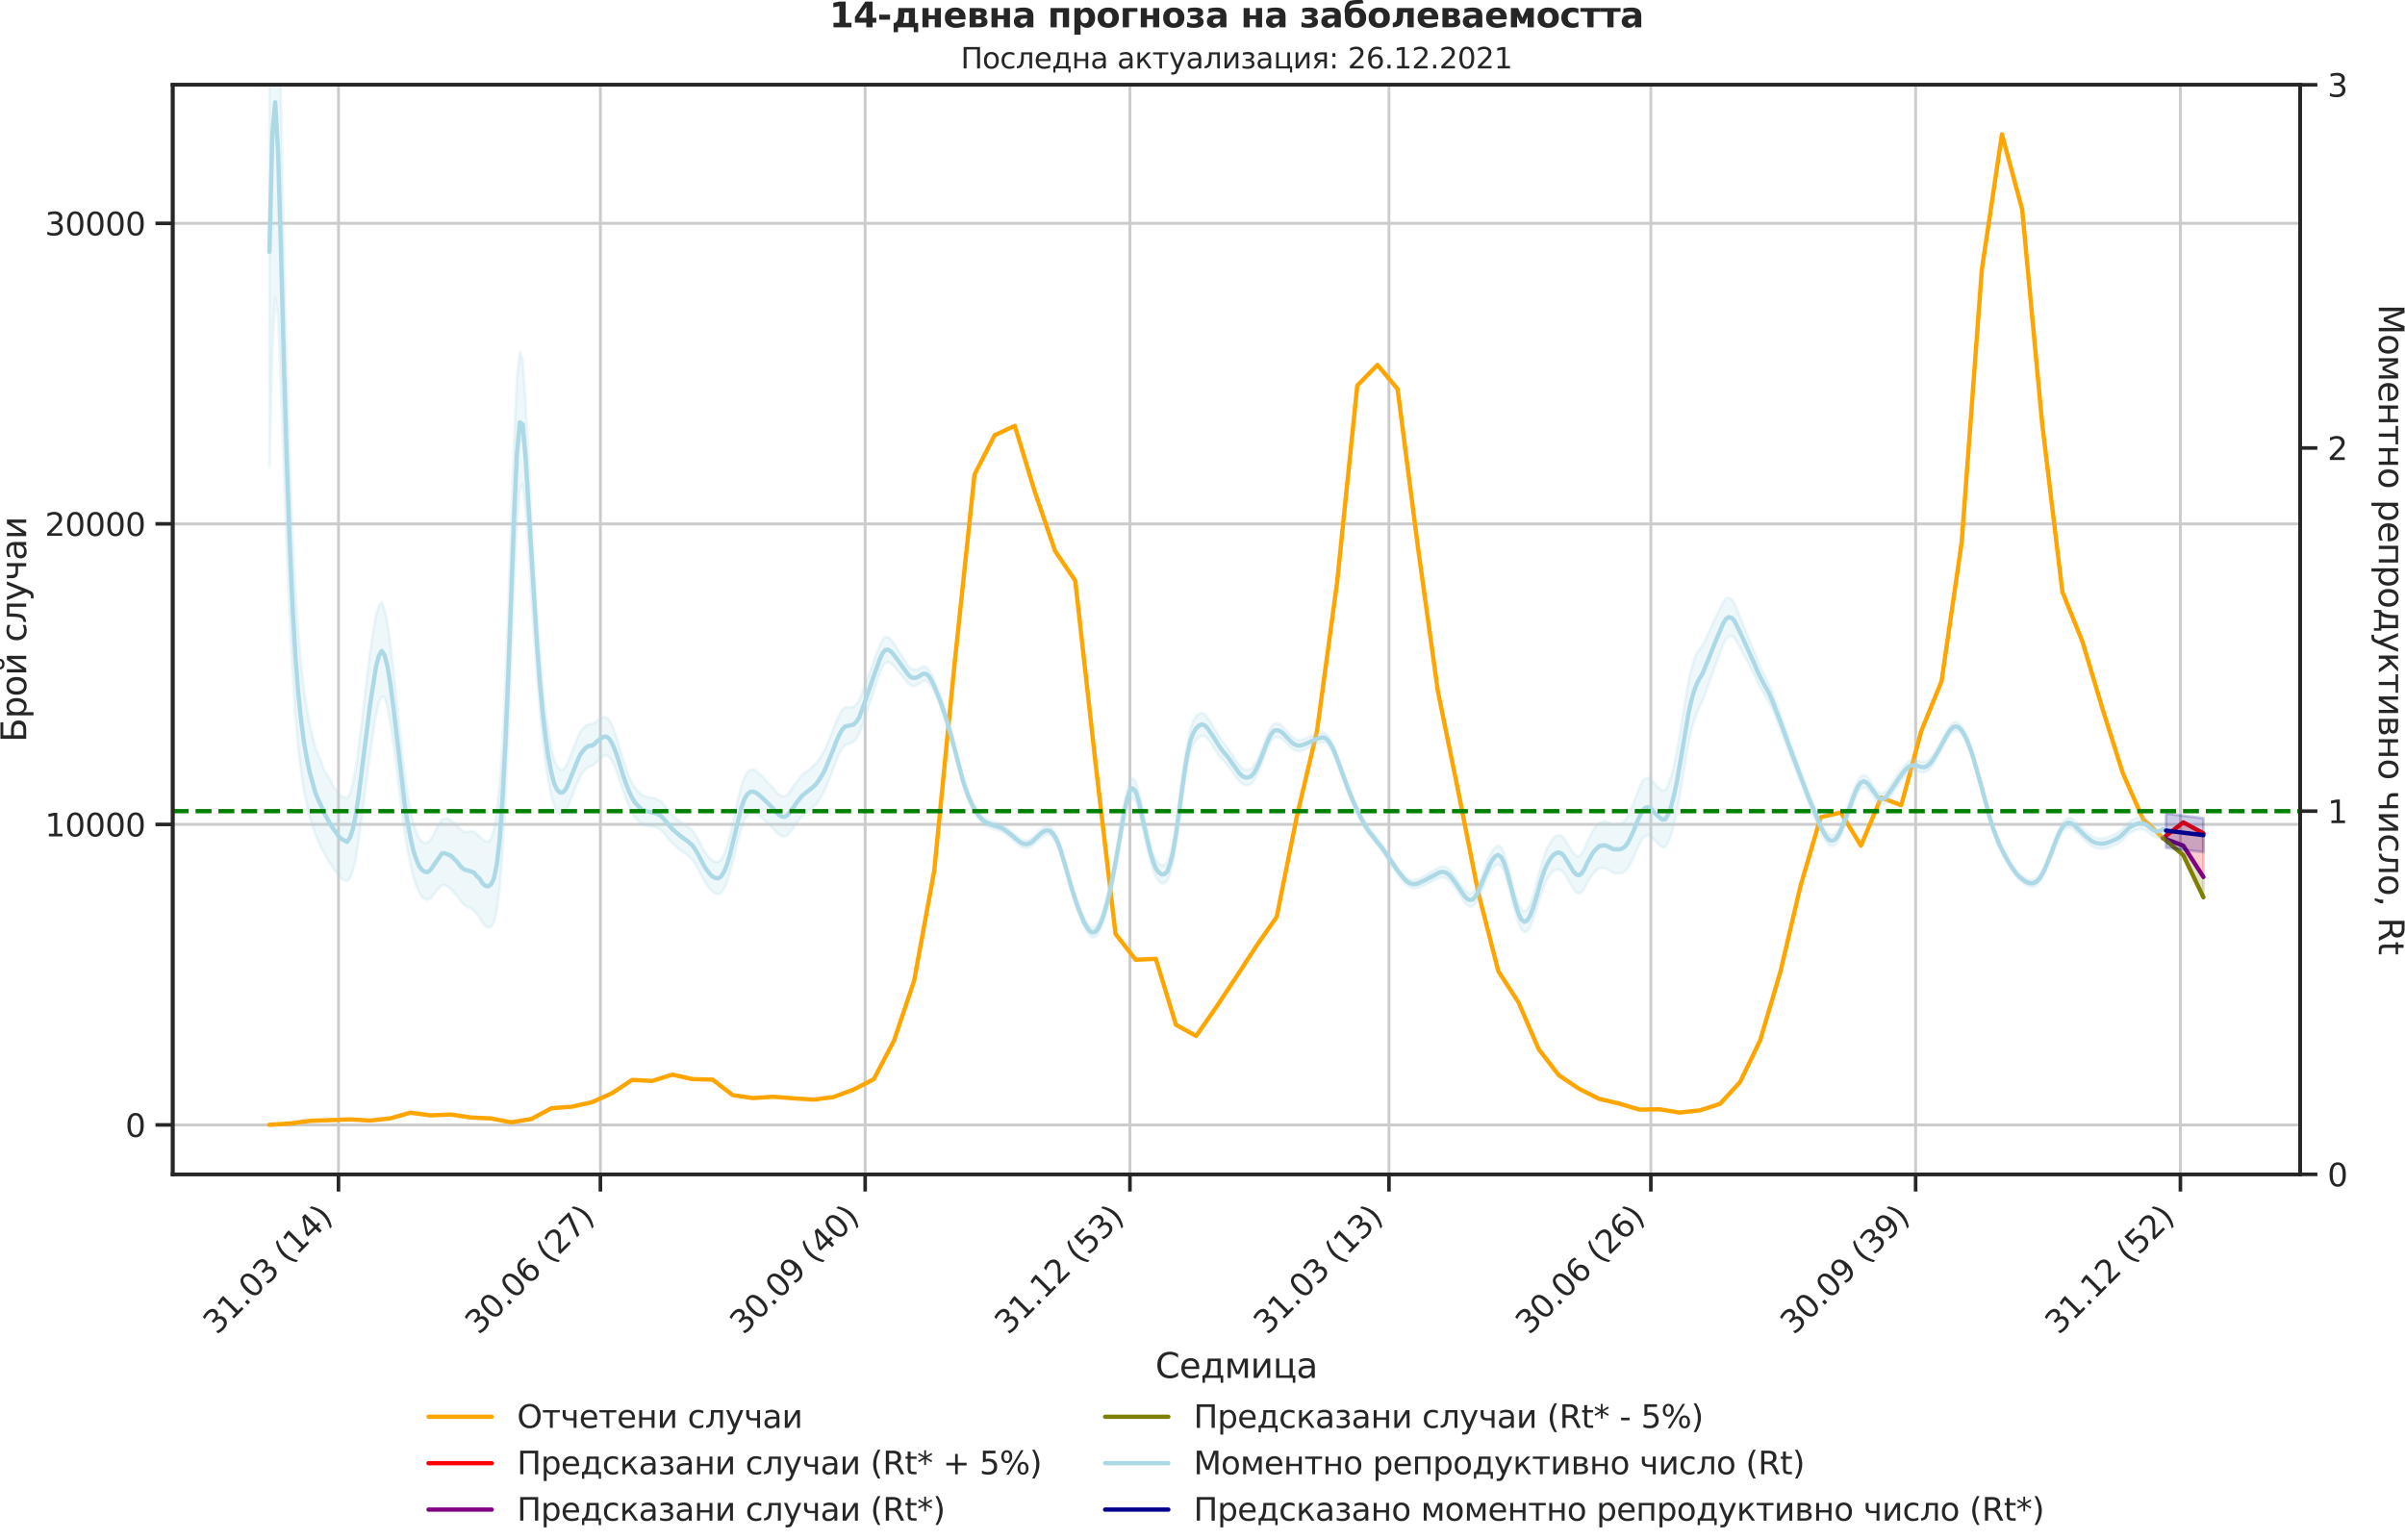 <?xml version="1.0" encoding="utf-8" standalone="no"?>
<!DOCTYPE svg PUBLIC "-//W3C//DTD SVG 1.1//EN"
  "http://www.w3.org/Graphics/SVG/1.1/DTD/svg11.dtd">
<svg xmlns:xlink="http://www.w3.org/1999/xlink" width="836.966pt" height="535.945pt" viewBox="0 0 836.966 535.945" xmlns="http://www.w3.org/2000/svg" version="1.1">
 <defs>
  <style type="text/css">*{stroke-linejoin: round; stroke-linecap: butt}</style>
 </defs>
 <g id="figure_1">
  <g id="patch_1">
   <path d="M 0 535.945 
L 836.966 535.945 
L 836.966 0 
L 0 0 
L 0 535.945 
z
" style="fill: none"/>
  </g>
  <g id="axes_1">
   <g id="patch_2">
    <path d="M 60.108 408.721 
L 800.467 408.721 
L 800.467 29.51 
L 60.108 29.51 
L 60.108 408.721 
z
" style="fill: none"/>
   </g>
   <g id="matplotlib.axis_1">
    <g id="xtick_1">
     <g id="line2d_1">
      <path d="M 117.798 408.721 
L 117.798 29.51 
" clip-path="url(#p3151bb45f0)" style="fill: none; stroke: #cccccc; stroke-linecap: round"/>
     </g>
     <g id="line2d_2">
      <defs>
       <path id="m239e8337e2" d="M 0 0 
L 0 6 
" style="stroke: #262626; stroke-width: 1.25"/>
      </defs>
      <g>
       <use xlink:href="#m239e8337e2" x="117.798" y="408.721" style="fill: #262626; stroke: #262626; stroke-width: 1.25"/>
      </g>
     </g>
     <g id="text_1">
      <!-- 31.03 (14) -->
      <g style="fill: #262626" transform="translate(75.474 464.838)rotate(-45)scale(0.11 -0.11)">
       <defs>
        <path id="DejaVuSans-33" d="M 2597 2516 
Q 3050 2419 3304 2112 
Q 3559 1806 3559 1356 
Q 3559 666 3084 287 
Q 2609 -91 1734 -91 
Q 1441 -91 1130 -33 
Q 819 25 488 141 
L 488 750 
Q 750 597 1062 519 
Q 1375 441 1716 441 
Q 2309 441 2620 675 
Q 2931 909 2931 1356 
Q 2931 1769 2642 2001 
Q 2353 2234 1838 2234 
L 1294 2234 
L 1294 2753 
L 1863 2753 
Q 2328 2753 2575 2939 
Q 2822 3125 2822 3475 
Q 2822 3834 2567 4026 
Q 2313 4219 1838 4219 
Q 1578 4219 1281 4162 
Q 984 4106 628 3988 
L 628 4550 
Q 988 4650 1302 4700 
Q 1616 4750 1894 4750 
Q 2613 4750 3031 4423 
Q 3450 4097 3450 3541 
Q 3450 3153 3228 2886 
Q 3006 2619 2597 2516 
z
" transform="scale(0.016)"/>
        <path id="DejaVuSans-31" d="M 794 531 
L 1825 531 
L 1825 4091 
L 703 3866 
L 703 4441 
L 1819 4666 
L 2450 4666 
L 2450 531 
L 3481 531 
L 3481 0 
L 794 0 
L 794 531 
z
" transform="scale(0.016)"/>
        <path id="DejaVuSans-2e" d="M 684 794 
L 1344 794 
L 1344 0 
L 684 0 
L 684 794 
z
" transform="scale(0.016)"/>
        <path id="DejaVuSans-30" d="M 2034 4250 
Q 1547 4250 1301 3770 
Q 1056 3291 1056 2328 
Q 1056 1369 1301 889 
Q 1547 409 2034 409 
Q 2525 409 2770 889 
Q 3016 1369 3016 2328 
Q 3016 3291 2770 3770 
Q 2525 4250 2034 4250 
z
M 2034 4750 
Q 2819 4750 3233 4129 
Q 3647 3509 3647 2328 
Q 3647 1150 3233 529 
Q 2819 -91 2034 -91 
Q 1250 -91 836 529 
Q 422 1150 422 2328 
Q 422 3509 836 4129 
Q 1250 4750 2034 4750 
z
" transform="scale(0.016)"/>
        <path id="DejaVuSans-20" transform="scale(0.016)"/>
        <path id="DejaVuSans-28" d="M 1984 4856 
Q 1566 4138 1362 3434 
Q 1159 2731 1159 2009 
Q 1159 1288 1364 580 
Q 1569 -128 1984 -844 
L 1484 -844 
Q 1016 -109 783 600 
Q 550 1309 550 2009 
Q 550 2706 781 3412 
Q 1013 4119 1484 4856 
L 1984 4856 
z
" transform="scale(0.016)"/>
        <path id="DejaVuSans-34" d="M 2419 4116 
L 825 1625 
L 2419 1625 
L 2419 4116 
z
M 2253 4666 
L 3047 4666 
L 3047 1625 
L 3713 1625 
L 3713 1100 
L 3047 1100 
L 3047 0 
L 2419 0 
L 2419 1100 
L 313 1100 
L 313 1709 
L 2253 4666 
z
" transform="scale(0.016)"/>
        <path id="DejaVuSans-29" d="M 513 4856 
L 1013 4856 
Q 1481 4119 1714 3412 
Q 1947 2706 1947 2009 
Q 1947 1309 1714 600 
Q 1481 -109 1013 -844 
L 513 -844 
Q 928 -128 1133 580 
Q 1338 1288 1338 2009 
Q 1338 2731 1133 3434 
Q 928 4138 513 4856 
z
" transform="scale(0.016)"/>
       </defs>
       <use xlink:href="#DejaVuSans-33"/>
       <use xlink:href="#DejaVuSans-31" x="63.623"/>
       <use xlink:href="#DejaVuSans-2e" x="127.246"/>
       <use xlink:href="#DejaVuSans-30" x="159.033"/>
       <use xlink:href="#DejaVuSans-33" x="222.656"/>
       <use xlink:href="#DejaVuSans-20" x="286.279"/>
       <use xlink:href="#DejaVuSans-28" x="318.066"/>
       <use xlink:href="#DejaVuSans-31" x="357.08"/>
       <use xlink:href="#DejaVuSans-34" x="420.703"/>
       <use xlink:href="#DejaVuSans-29" x="484.326"/>
      </g>
     </g>
    </g>
    <g id="xtick_2">
     <g id="line2d_3">
      <path d="M 208.941 408.721 
L 208.941 29.51 
" clip-path="url(#p3151bb45f0)" style="fill: none; stroke: #cccccc; stroke-linecap: round"/>
     </g>
     <g id="line2d_4">
      <g>
       <use xlink:href="#m239e8337e2" x="208.941" y="408.721" style="fill: #262626; stroke: #262626; stroke-width: 1.25"/>
      </g>
     </g>
     <g id="text_2">
      <!-- 30.06 (27) -->
      <g style="fill: #262626" transform="translate(166.616 464.838)rotate(-45)scale(0.11 -0.11)">
       <defs>
        <path id="DejaVuSans-36" d="M 2113 2584 
Q 1688 2584 1439 2293 
Q 1191 2003 1191 1497 
Q 1191 994 1439 701 
Q 1688 409 2113 409 
Q 2538 409 2786 701 
Q 3034 994 3034 1497 
Q 3034 2003 2786 2293 
Q 2538 2584 2113 2584 
z
M 3366 4563 
L 3366 3988 
Q 3128 4100 2886 4159 
Q 2644 4219 2406 4219 
Q 1781 4219 1451 3797 
Q 1122 3375 1075 2522 
Q 1259 2794 1537 2939 
Q 1816 3084 2150 3084 
Q 2853 3084 3261 2657 
Q 3669 2231 3669 1497 
Q 3669 778 3244 343 
Q 2819 -91 2113 -91 
Q 1303 -91 875 529 
Q 447 1150 447 2328 
Q 447 3434 972 4092 
Q 1497 4750 2381 4750 
Q 2619 4750 2861 4703 
Q 3103 4656 3366 4563 
z
" transform="scale(0.016)"/>
        <path id="DejaVuSans-32" d="M 1228 531 
L 3431 531 
L 3431 0 
L 469 0 
L 469 531 
Q 828 903 1448 1529 
Q 2069 2156 2228 2338 
Q 2531 2678 2651 2914 
Q 2772 3150 2772 3378 
Q 2772 3750 2511 3984 
Q 2250 4219 1831 4219 
Q 1534 4219 1204 4116 
Q 875 4013 500 3803 
L 500 4441 
Q 881 4594 1212 4672 
Q 1544 4750 1819 4750 
Q 2544 4750 2975 4387 
Q 3406 4025 3406 3419 
Q 3406 3131 3298 2873 
Q 3191 2616 2906 2266 
Q 2828 2175 2409 1742 
Q 1991 1309 1228 531 
z
" transform="scale(0.016)"/>
        <path id="DejaVuSans-37" d="M 525 4666 
L 3525 4666 
L 3525 4397 
L 1831 0 
L 1172 0 
L 2766 4134 
L 525 4134 
L 525 4666 
z
" transform="scale(0.016)"/>
       </defs>
       <use xlink:href="#DejaVuSans-33"/>
       <use xlink:href="#DejaVuSans-30" x="63.623"/>
       <use xlink:href="#DejaVuSans-2e" x="127.246"/>
       <use xlink:href="#DejaVuSans-30" x="159.033"/>
       <use xlink:href="#DejaVuSans-36" x="222.656"/>
       <use xlink:href="#DejaVuSans-20" x="286.279"/>
       <use xlink:href="#DejaVuSans-28" x="318.066"/>
       <use xlink:href="#DejaVuSans-32" x="357.08"/>
       <use xlink:href="#DejaVuSans-37" x="420.703"/>
       <use xlink:href="#DejaVuSans-29" x="484.326"/>
      </g>
     </g>
    </g>
    <g id="xtick_3">
     <g id="line2d_5">
      <path d="M 301.085 408.721 
L 301.085 29.51 
" clip-path="url(#p3151bb45f0)" style="fill: none; stroke: #cccccc; stroke-linecap: round"/>
     </g>
     <g id="line2d_6">
      <g>
       <use xlink:href="#m239e8337e2" x="301.085" y="408.721" style="fill: #262626; stroke: #262626; stroke-width: 1.25"/>
      </g>
     </g>
     <g id="text_3">
      <!-- 30.09 (40) -->
      <g style="fill: #262626" transform="translate(258.761 464.838)rotate(-45)scale(0.11 -0.11)">
       <defs>
        <path id="DejaVuSans-39" d="M 703 97 
L 703 672 
Q 941 559 1184 500 
Q 1428 441 1663 441 
Q 2288 441 2617 861 
Q 2947 1281 2994 2138 
Q 2813 1869 2534 1725 
Q 2256 1581 1919 1581 
Q 1219 1581 811 2004 
Q 403 2428 403 3163 
Q 403 3881 828 4315 
Q 1253 4750 1959 4750 
Q 2769 4750 3195 4129 
Q 3622 3509 3622 2328 
Q 3622 1225 3098 567 
Q 2575 -91 1691 -91 
Q 1453 -91 1209 -44 
Q 966 3 703 97 
z
M 1959 2075 
Q 2384 2075 2632 2365 
Q 2881 2656 2881 3163 
Q 2881 3666 2632 3958 
Q 2384 4250 1959 4250 
Q 1534 4250 1286 3958 
Q 1038 3666 1038 3163 
Q 1038 2656 1286 2365 
Q 1534 2075 1959 2075 
z
" transform="scale(0.016)"/>
       </defs>
       <use xlink:href="#DejaVuSans-33"/>
       <use xlink:href="#DejaVuSans-30" x="63.623"/>
       <use xlink:href="#DejaVuSans-2e" x="127.246"/>
       <use xlink:href="#DejaVuSans-30" x="159.033"/>
       <use xlink:href="#DejaVuSans-39" x="222.656"/>
       <use xlink:href="#DejaVuSans-20" x="286.279"/>
       <use xlink:href="#DejaVuSans-28" x="318.066"/>
       <use xlink:href="#DejaVuSans-34" x="357.08"/>
       <use xlink:href="#DejaVuSans-30" x="420.703"/>
       <use xlink:href="#DejaVuSans-29" x="484.326"/>
      </g>
     </g>
    </g>
    <g id="xtick_4">
     <g id="line2d_7">
      <path d="M 393.229 408.721 
L 393.229 29.51 
" clip-path="url(#p3151bb45f0)" style="fill: none; stroke: #cccccc; stroke-linecap: round"/>
     </g>
     <g id="line2d_8">
      <g>
       <use xlink:href="#m239e8337e2" x="393.229" y="408.721" style="fill: #262626; stroke: #262626; stroke-width: 1.25"/>
      </g>
     </g>
     <g id="text_4">
      <!-- 31.12 (53) -->
      <g style="fill: #262626" transform="translate(350.905 464.838)rotate(-45)scale(0.11 -0.11)">
       <defs>
        <path id="DejaVuSans-35" d="M 691 4666 
L 3169 4666 
L 3169 4134 
L 1269 4134 
L 1269 2991 
Q 1406 3038 1543 3061 
Q 1681 3084 1819 3084 
Q 2600 3084 3056 2656 
Q 3513 2228 3513 1497 
Q 3513 744 3044 326 
Q 2575 -91 1722 -91 
Q 1428 -91 1123 -41 
Q 819 9 494 109 
L 494 744 
Q 775 591 1075 516 
Q 1375 441 1709 441 
Q 2250 441 2565 725 
Q 2881 1009 2881 1497 
Q 2881 1984 2565 2268 
Q 2250 2553 1709 2553 
Q 1456 2553 1204 2497 
Q 953 2441 691 2322 
L 691 4666 
z
" transform="scale(0.016)"/>
       </defs>
       <use xlink:href="#DejaVuSans-33"/>
       <use xlink:href="#DejaVuSans-31" x="63.623"/>
       <use xlink:href="#DejaVuSans-2e" x="127.246"/>
       <use xlink:href="#DejaVuSans-31" x="159.033"/>
       <use xlink:href="#DejaVuSans-32" x="222.656"/>
       <use xlink:href="#DejaVuSans-20" x="286.279"/>
       <use xlink:href="#DejaVuSans-28" x="318.066"/>
       <use xlink:href="#DejaVuSans-35" x="357.08"/>
       <use xlink:href="#DejaVuSans-33" x="420.703"/>
       <use xlink:href="#DejaVuSans-29" x="484.326"/>
      </g>
     </g>
    </g>
    <g id="xtick_5">
     <g id="line2d_9">
      <path d="M 483.371 408.721 
L 483.371 29.51 
" clip-path="url(#p3151bb45f0)" style="fill: none; stroke: #cccccc; stroke-linecap: round"/>
     </g>
     <g id="line2d_10">
      <g>
       <use xlink:href="#m239e8337e2" x="483.371" y="408.721" style="fill: #262626; stroke: #262626; stroke-width: 1.25"/>
      </g>
     </g>
     <g id="text_5">
      <!-- 31.03 (13) -->
      <g style="fill: #262626" transform="translate(441.046 464.838)rotate(-45)scale(0.11 -0.11)">
       <use xlink:href="#DejaVuSans-33"/>
       <use xlink:href="#DejaVuSans-31" x="63.623"/>
       <use xlink:href="#DejaVuSans-2e" x="127.246"/>
       <use xlink:href="#DejaVuSans-30" x="159.033"/>
       <use xlink:href="#DejaVuSans-33" x="222.656"/>
       <use xlink:href="#DejaVuSans-20" x="286.279"/>
       <use xlink:href="#DejaVuSans-28" x="318.066"/>
       <use xlink:href="#DejaVuSans-31" x="357.08"/>
       <use xlink:href="#DejaVuSans-33" x="420.703"/>
       <use xlink:href="#DejaVuSans-29" x="484.326"/>
      </g>
     </g>
    </g>
    <g id="xtick_6">
     <g id="line2d_11">
      <path d="M 574.513 408.721 
L 574.513 29.51 
" clip-path="url(#p3151bb45f0)" style="fill: none; stroke: #cccccc; stroke-linecap: round"/>
     </g>
     <g id="line2d_12">
      <g>
       <use xlink:href="#m239e8337e2" x="574.513" y="408.721" style="fill: #262626; stroke: #262626; stroke-width: 1.25"/>
      </g>
     </g>
     <g id="text_6">
      <!-- 30.06 (26) -->
      <g style="fill: #262626" transform="translate(532.189 464.838)rotate(-45)scale(0.11 -0.11)">
       <use xlink:href="#DejaVuSans-33"/>
       <use xlink:href="#DejaVuSans-30" x="63.623"/>
       <use xlink:href="#DejaVuSans-2e" x="127.246"/>
       <use xlink:href="#DejaVuSans-30" x="159.033"/>
       <use xlink:href="#DejaVuSans-36" x="222.656"/>
       <use xlink:href="#DejaVuSans-20" x="286.279"/>
       <use xlink:href="#DejaVuSans-28" x="318.066"/>
       <use xlink:href="#DejaVuSans-32" x="357.08"/>
       <use xlink:href="#DejaVuSans-36" x="420.703"/>
       <use xlink:href="#DejaVuSans-29" x="484.326"/>
      </g>
     </g>
    </g>
    <g id="xtick_7">
     <g id="line2d_13">
      <path d="M 666.658 408.721 
L 666.658 29.51 
" clip-path="url(#p3151bb45f0)" style="fill: none; stroke: #cccccc; stroke-linecap: round"/>
     </g>
     <g id="line2d_14">
      <g>
       <use xlink:href="#m239e8337e2" x="666.658" y="408.721" style="fill: #262626; stroke: #262626; stroke-width: 1.25"/>
      </g>
     </g>
     <g id="text_7">
      <!-- 30.09 (39) -->
      <g style="fill: #262626" transform="translate(624.334 464.838)rotate(-45)scale(0.11 -0.11)">
       <use xlink:href="#DejaVuSans-33"/>
       <use xlink:href="#DejaVuSans-30" x="63.623"/>
       <use xlink:href="#DejaVuSans-2e" x="127.246"/>
       <use xlink:href="#DejaVuSans-30" x="159.033"/>
       <use xlink:href="#DejaVuSans-39" x="222.656"/>
       <use xlink:href="#DejaVuSans-20" x="286.279"/>
       <use xlink:href="#DejaVuSans-28" x="318.066"/>
       <use xlink:href="#DejaVuSans-33" x="357.08"/>
       <use xlink:href="#DejaVuSans-39" x="420.703"/>
       <use xlink:href="#DejaVuSans-29" x="484.326"/>
      </g>
     </g>
    </g>
    <g id="xtick_8">
     <g id="line2d_15">
      <path d="M 758.802 408.721 
L 758.802 29.51 
" clip-path="url(#p3151bb45f0)" style="fill: none; stroke: #cccccc; stroke-linecap: round"/>
     </g>
     <g id="line2d_16">
      <g>
       <use xlink:href="#m239e8337e2" x="758.802" y="408.721" style="fill: #262626; stroke: #262626; stroke-width: 1.25"/>
      </g>
     </g>
     <g id="text_8">
      <!-- 31.12 (52) -->
      <g style="fill: #262626" transform="translate(716.478 464.838)rotate(-45)scale(0.11 -0.11)">
       <use xlink:href="#DejaVuSans-33"/>
       <use xlink:href="#DejaVuSans-31" x="63.623"/>
       <use xlink:href="#DejaVuSans-2e" x="127.246"/>
       <use xlink:href="#DejaVuSans-31" x="159.033"/>
       <use xlink:href="#DejaVuSans-32" x="222.656"/>
       <use xlink:href="#DejaVuSans-20" x="286.279"/>
       <use xlink:href="#DejaVuSans-28" x="318.066"/>
       <use xlink:href="#DejaVuSans-35" x="357.08"/>
       <use xlink:href="#DejaVuSans-32" x="420.703"/>
       <use xlink:href="#DejaVuSans-29" x="484.326"/>
      </g>
     </g>
    </g>
    <g id="text_9">
     <!-- Седмица -->
     <g style="fill: #262626" transform="translate(402.072 479.573)scale(0.12 -0.12)">
      <defs>
       <path id="DejaVuSans-421" d="M 4122 4306 
L 4122 3641 
Q 3803 3938 3442 4084 
Q 3081 4231 2675 4231 
Q 1875 4231 1450 3742 
Q 1025 3253 1025 2328 
Q 1025 1406 1450 917 
Q 1875 428 2675 428 
Q 3081 428 3442 575 
Q 3803 722 4122 1019 
L 4122 359 
Q 3791 134 3420 21 
Q 3050 -91 2638 -91 
Q 1578 -91 968 557 
Q 359 1206 359 2328 
Q 359 3453 968 4101 
Q 1578 4750 2638 4750 
Q 3056 4750 3426 4639 
Q 3797 4528 4122 4306 
z
" transform="scale(0.016)"/>
       <path id="DejaVuSans-435" d="M 3597 1894 
L 3597 1613 
L 953 1613 
Q 991 1019 1311 708 
Q 1631 397 2203 397 
Q 2534 397 2845 478 
Q 3156 559 3463 722 
L 3463 178 
Q 3153 47 2828 -22 
Q 2503 -91 2169 -91 
Q 1331 -91 842 396 
Q 353 884 353 1716 
Q 353 2575 817 3079 
Q 1281 3584 2069 3584 
Q 2775 3584 3186 3129 
Q 3597 2675 3597 1894 
z
M 3022 2063 
Q 3016 2534 2758 2815 
Q 2500 3097 2075 3097 
Q 1594 3097 1305 2825 
Q 1016 2553 972 2059 
L 3022 2063 
z
" transform="scale(0.016)"/>
       <path id="DejaVuSans-434" d="M 1384 459 
L 3053 459 
L 3053 3041 
L 1844 3041 
L 1844 2603 
Q 1844 1316 1475 628 
L 1384 459 
z
M 550 459 
Q 834 584 959 850 
Q 1266 1509 1266 2838 
L 1266 3500 
L 3631 3500 
L 3631 459 
L 4091 459 
L 4091 -884 
L 3631 -884 
L 3631 0 
L 794 0 
L 794 -884 
L 334 -884 
L 334 459 
L 550 459 
z
" transform="scale(0.016)"/>
       <path id="DejaVuSans-43c" d="M 581 3500 
L 1422 3500 
L 2416 1156 
L 3413 3500 
L 4247 3500 
L 4247 0 
L 3669 0 
L 3669 2950 
L 2703 672 
L 2128 672 
L 1159 2950 
L 1159 0 
L 581 0 
L 581 3500 
z
" transform="scale(0.016)"/>
       <path id="DejaVuSans-438" d="M 3578 3500 
L 3578 0 
L 3006 0 
L 3006 2809 
L 1319 0 
L 581 0 
L 581 3500 
L 1153 3500 
L 1153 697 
L 2838 3500 
L 3578 3500 
z
" transform="scale(0.016)"/>
       <path id="DejaVuSans-446" d="M 3603 0 
L 581 0 
L 581 3500 
L 1159 3500 
L 1159 459 
L 3025 459 
L 3025 3500 
L 3603 3500 
L 3603 459 
L 4063 459 
L 4063 -884 
L 3603 -884 
L 3603 0 
z
" transform="scale(0.016)"/>
       <path id="DejaVuSans-430" d="M 2194 1759 
Q 1497 1759 1228 1600 
Q 959 1441 959 1056 
Q 959 750 1161 570 
Q 1363 391 1709 391 
Q 2188 391 2477 730 
Q 2766 1069 2766 1631 
L 2766 1759 
L 2194 1759 
z
M 3341 1997 
L 3341 0 
L 2766 0 
L 2766 531 
Q 2569 213 2275 61 
Q 1981 -91 1556 -91 
Q 1019 -91 701 211 
Q 384 513 384 1019 
Q 384 1609 779 1909 
Q 1175 2209 1959 2209 
L 2766 2209 
L 2766 2266 
Q 2766 2663 2505 2880 
Q 2244 3097 1772 3097 
Q 1472 3097 1187 3025 
Q 903 2953 641 2809 
L 641 3341 
Q 956 3463 1253 3523 
Q 1550 3584 1831 3584 
Q 2591 3584 2966 3190 
Q 3341 2797 3341 1997 
z
" transform="scale(0.016)"/>
      </defs>
      <use xlink:href="#DejaVuSans-421"/>
      <use xlink:href="#DejaVuSans-435" x="69.824"/>
      <use xlink:href="#DejaVuSans-434" x="131.348"/>
      <use xlink:href="#DejaVuSans-43c" x="200.488"/>
      <use xlink:href="#DejaVuSans-438" x="275.928"/>
      <use xlink:href="#DejaVuSans-446" x="340.918"/>
      <use xlink:href="#DejaVuSans-430" x="408.984"/>
     </g>
    </g>
   </g>
   <g id="matplotlib.axis_2">
    <g id="ytick_1">
     <g id="line2d_17">
      <path d="M 60.108 391.526 
L 800.467 391.526 
" clip-path="url(#p3151bb45f0)" style="fill: none; stroke: #cccccc; stroke-linecap: round"/>
     </g>
     <g id="line2d_18">
      <defs>
       <path id="m389e94e207" d="M 0 0 
L -6 0 
" style="stroke: #262626; stroke-width: 1.25"/>
      </defs>
      <g>
       <use xlink:href="#m389e94e207" x="60.108" y="391.526" style="fill: #262626; stroke: #262626; stroke-width: 1.25"/>
      </g>
     </g>
     <g id="text_10">
      <!-- 0 -->
      <g style="fill: #262626" transform="translate(43.609 395.705)scale(0.11 -0.11)">
       <use xlink:href="#DejaVuSans-30"/>
      </g>
     </g>
    </g>
    <g id="ytick_2">
     <g id="line2d_19">
      <path d="M 60.108 286.927 
L 800.467 286.927 
" clip-path="url(#p3151bb45f0)" style="fill: none; stroke: #cccccc; stroke-linecap: round"/>
     </g>
     <g id="line2d_20">
      <g>
       <use xlink:href="#m389e94e207" x="60.108" y="286.927" style="fill: #262626; stroke: #262626; stroke-width: 1.25"/>
      </g>
     </g>
     <g id="text_11">
      <!-- 10000 -->
      <g style="fill: #262626" transform="translate(15.614 291.106)scale(0.11 -0.11)">
       <use xlink:href="#DejaVuSans-31"/>
       <use xlink:href="#DejaVuSans-30" x="63.623"/>
       <use xlink:href="#DejaVuSans-30" x="127.246"/>
       <use xlink:href="#DejaVuSans-30" x="190.869"/>
       <use xlink:href="#DejaVuSans-30" x="254.492"/>
      </g>
     </g>
    </g>
    <g id="ytick_3">
     <g id="line2d_21">
      <path d="M 60.108 182.328 
L 800.467 182.328 
" clip-path="url(#p3151bb45f0)" style="fill: none; stroke: #cccccc; stroke-linecap: round"/>
     </g>
     <g id="line2d_22">
      <g>
       <use xlink:href="#m389e94e207" x="60.108" y="182.328" style="fill: #262626; stroke: #262626; stroke-width: 1.25"/>
      </g>
     </g>
     <g id="text_12">
      <!-- 20000 -->
      <g style="fill: #262626" transform="translate(15.614 186.507)scale(0.11 -0.11)">
       <use xlink:href="#DejaVuSans-32"/>
       <use xlink:href="#DejaVuSans-30" x="63.623"/>
       <use xlink:href="#DejaVuSans-30" x="127.246"/>
       <use xlink:href="#DejaVuSans-30" x="190.869"/>
       <use xlink:href="#DejaVuSans-30" x="254.492"/>
      </g>
     </g>
    </g>
    <g id="ytick_4">
     <g id="line2d_23">
      <path d="M 60.108 77.729 
L 800.467 77.729 
" clip-path="url(#p3151bb45f0)" style="fill: none; stroke: #cccccc; stroke-linecap: round"/>
     </g>
     <g id="line2d_24">
      <g>
       <use xlink:href="#m389e94e207" x="60.108" y="77.729" style="fill: #262626; stroke: #262626; stroke-width: 1.25"/>
      </g>
     </g>
     <g id="text_13">
      <!-- 30000 -->
      <g style="fill: #262626" transform="translate(15.614 81.908)scale(0.11 -0.11)">
       <use xlink:href="#DejaVuSans-33"/>
       <use xlink:href="#DejaVuSans-30" x="63.623"/>
       <use xlink:href="#DejaVuSans-30" x="127.246"/>
       <use xlink:href="#DejaVuSans-30" x="190.869"/>
       <use xlink:href="#DejaVuSans-30" x="254.492"/>
      </g>
     </g>
    </g>
    <g id="text_14">
     <!-- Брой случаи -->
     <g style="fill: #262626" transform="translate(9.118 258.325)rotate(-90)scale(0.12 -0.12)">
      <defs>
       <path id="DejaVuSans-411" d="M 3272 1372 
Q 3272 1806 3026 2017 
Q 2781 2228 2272 2228 
L 1259 2228 
L 1259 519 
L 2272 519 
Q 2781 519 3026 730 
Q 3272 941 3272 1372 
z
M 3609 4666 
L 3609 4147 
L 1259 4147 
L 1259 2747 
L 2303 2747 
Q 3088 2747 3513 2406 
Q 3938 2066 3938 1372 
Q 3938 681 3527 340 
Q 3116 0 2303 0 
L 628 0 
L 628 4666 
L 3609 4666 
z
" transform="scale(0.016)"/>
       <path id="DejaVuSans-440" d="M 1159 525 
L 1159 -1331 
L 581 -1331 
L 581 3500 
L 1159 3500 
L 1159 2969 
Q 1341 3281 1617 3432 
Q 1894 3584 2278 3584 
Q 2916 3584 3314 3078 
Q 3713 2572 3713 1747 
Q 3713 922 3314 415 
Q 2916 -91 2278 -91 
Q 1894 -91 1617 61 
Q 1341 213 1159 525 
z
M 3116 1747 
Q 3116 2381 2855 2742 
Q 2594 3103 2138 3103 
Q 1681 3103 1420 2742 
Q 1159 2381 1159 1747 
Q 1159 1113 1420 752 
Q 1681 391 2138 391 
Q 2594 391 2855 752 
Q 3116 1113 3116 1747 
z
" transform="scale(0.016)"/>
       <path id="DejaVuSans-43e" d="M 1959 3097 
Q 1497 3097 1228 2736 
Q 959 2375 959 1747 
Q 959 1119 1226 758 
Q 1494 397 1959 397 
Q 2419 397 2687 759 
Q 2956 1122 2956 1747 
Q 2956 2369 2687 2733 
Q 2419 3097 1959 3097 
z
M 1959 3584 
Q 2709 3584 3137 3096 
Q 3566 2609 3566 1747 
Q 3566 888 3137 398 
Q 2709 -91 1959 -91 
Q 1206 -91 779 398 
Q 353 888 353 1747 
Q 353 2609 779 3096 
Q 1206 3584 1959 3584 
z
" transform="scale(0.016)"/>
       <path id="DejaVuSans-439" d="M 3578 3500 
L 3578 0 
L 3006 0 
L 3006 2809 
L 1319 0 
L 581 0 
L 581 3500 
L 1153 3500 
L 1153 697 
L 2838 3500 
L 3578 3500 
z
M 1102 4833 
L 1471 4833 
Q 1505 4599 1656 4481 
Q 1808 4364 2080 4364 
Q 2349 4364 2499 4480 
Q 2649 4596 2689 4833 
L 3058 4833 
Q 3027 4386 2780 4161 
Q 2533 3936 2080 3936 
Q 1627 3936 1380 4161 
Q 1133 4386 1102 4833 
z
" transform="scale(0.016)"/>
       <path id="DejaVuSans-441" d="M 3122 3366 
L 3122 2828 
Q 2878 2963 2633 3030 
Q 2388 3097 2138 3097 
Q 1578 3097 1268 2742 
Q 959 2388 959 1747 
Q 959 1106 1268 751 
Q 1578 397 2138 397 
Q 2388 397 2633 464 
Q 2878 531 3122 666 
L 3122 134 
Q 2881 22 2623 -34 
Q 2366 -91 2075 -91 
Q 1284 -91 818 406 
Q 353 903 353 1747 
Q 353 2603 823 3093 
Q 1294 3584 2113 3584 
Q 2378 3584 2631 3529 
Q 2884 3475 3122 3366 
z
" transform="scale(0.016)"/>
       <path id="DejaVuSans-43b" d="M 238 0 
L 238 478 
Q 806 566 981 959 
Q 1194 1513 1194 2928 
L 1194 3500 
L 3559 3500 
L 3559 0 
L 2984 0 
L 2984 3041 
L 1769 3041 
L 1769 2694 
Q 1769 1344 1494 738 
Q 1200 91 238 0 
z
" transform="scale(0.016)"/>
       <path id="DejaVuSans-443" d="M 2059 -325 
Q 1816 -950 1584 -1140 
Q 1353 -1331 966 -1331 
L 506 -1331 
L 506 -850 
L 844 -850 
Q 1081 -850 1212 -737 
Q 1344 -625 1503 -206 
L 1606 56 
L 191 3500 
L 800 3500 
L 1894 763 
L 2988 3500 
L 3597 3500 
L 2059 -325 
z
" transform="scale(0.016)"/>
       <path id="DejaVuSans-447" d="M 2625 0 
L 2625 1472 
L 1553 1472 
Q 1075 1472 756 1769 
Q 469 2038 469 2613 
L 469 3500 
L 1044 3500 
L 1044 2666 
Q 1044 2300 1206 2116 
Q 1372 1931 1697 1931 
L 2625 1931 
L 2625 3500 
L 3200 3500 
L 3200 0 
L 2625 0 
z
" transform="scale(0.016)"/>
      </defs>
      <use xlink:href="#DejaVuSans-411"/>
      <use xlink:href="#DejaVuSans-440" x="68.604"/>
      <use xlink:href="#DejaVuSans-43e" x="132.08"/>
      <use xlink:href="#DejaVuSans-439" x="193.262"/>
      <use xlink:href="#DejaVuSans-20" x="258.252"/>
      <use xlink:href="#DejaVuSans-441" x="290.039"/>
      <use xlink:href="#DejaVuSans-43b" x="345.02"/>
      <use xlink:href="#DejaVuSans-443" x="408.936"/>
      <use xlink:href="#DejaVuSans-447" x="468.115"/>
      <use xlink:href="#DejaVuSans-430" x="527.197"/>
      <use xlink:href="#DejaVuSans-438" x="588.477"/>
     </g>
    </g>
   </g>
   <g id="PolyCollection_1">
    <defs>
     <path id="ma63c7dd772" d="M 752.793 -244.259 
L 752.793 -244.259 
L 759.804 -249.729 
L 766.815 -245.901 
L 766.815 -230.713 
L 766.815 -230.713 
L 759.804 -241.612 
L 752.793 -244.259 
z
" style="stroke: #ff0000; stroke-opacity: 0.2"/>
    </defs>
    <g clip-path="url(#p3151bb45f0)">
     <use xlink:href="#ma63c7dd772" x="0" y="535.945" style="fill: #ff0000; fill-opacity: 0.2; stroke: #ff0000; stroke-opacity: 0.2"/>
    </g>
   </g>
   <g id="PolyCollection_2">
    <defs>
     <path id="m90da5a8280" d="M 752.793 -244.259 
L 752.793 -244.259 
L 759.804 -241.612 
L 766.815 -230.713 
L 766.815 -223.642 
L 766.815 -223.642 
L 759.804 -238.338 
L 752.793 -244.259 
z
" style="stroke: #808000; stroke-opacity: 0.2"/>
    </defs>
    <g clip-path="url(#p3151bb45f0)">
     <use xlink:href="#m90da5a8280" x="0" y="535.945" style="fill: #808000; fill-opacity: 0.2; stroke: #808000; stroke-opacity: 0.2"/>
    </g>
   </g>
   <g id="line2d_25">
    <path d="M 93.76 391.484 
L 100.771 391.034 
L 107.782 390.103 
L 114.793 389.863 
L 121.804 389.591 
L 128.815 390.02 
L 135.826 389.235 
L 142.837 387.279 
L 149.848 388.2 
L 156.859 387.896 
L 163.87 388.953 
L 170.881 389.267 
L 177.892 390.626 
L 184.903 389.455 
L 191.914 385.721 
L 198.925 385.187 
L 205.936 383.65 
L 212.947 380.522 
L 219.958 375.857 
L 226.969 376.223 
L 233.98 374.016 
L 240.991 375.585 
L 248.002 375.763 
L 255.013 381.171 
L 262.024 382.175 
L 269.035 381.725 
L 276.046 382.258 
L 283.057 382.729 
L 290.068 381.819 
L 297.079 379.204 
L 304.09 375.616 
L 311.101 362.228 
L 318.112 341.433 
L 325.123 303.098 
L 332.134 231.678 
L 339.145 165.163 
L 346.156 151.471 
L 353.167 148.208 
L 360.178 171.345 
L 367.189 191.773 
L 374.2 202.118 
L 381.211 265.202 
L 388.222 325.053 
L 395.233 334.038 
L 402.244 333.724 
L 409.255 356.694 
L 416.266 360.565 
L 423.277 350.502 
L 430.288 339.917 
L 437.298 329.143 
L 444.309 319.112 
L 451.32 284.134 
L 458.331 254.449 
L 465.342 202.547 
L 472.353 134.192 
L 479.364 126.995 
L 486.375 135.374 
L 493.386 189.943 
L 500.397 240.569 
L 507.408 275.034 
L 514.419 310.504 
L 521.43 338.024 
L 528.441 348.849 
L 535.452 365.125 
L 542.463 374.204 
L 549.474 378.922 
L 556.485 382.447 
L 563.496 384.089 
L 570.507 386.191 
L 577.518 386.097 
L 584.529 387.216 
L 591.54 386.463 
L 598.551 384.214 
L 605.562 376.621 
L 612.573 362.039 
L 619.584 338.295 
L 626.595 308.38 
L 633.606 284.448 
L 640.617 282.774 
L 647.628 294.353 
L 654.639 277.586 
L 661.65 280.264 
L 668.661 254.334 
L 675.672 237.138 
L 682.683 188.834 
L 689.694 93.9 
L 696.705 46.747 
L 703.716 72.802 
L 710.727 147.674 
L 717.738 206.009 
L 724.749 223.404 
L 731.76 246.907 
L 738.771 269.124 
L 745.782 285.034 
L 752.793 291.686 
" clip-path="url(#p3151bb45f0)" style="fill: none; stroke: #ffa500; stroke-width: 1.5; stroke-linecap: round"/>
   </g>
   <g id="line2d_26">
    <path d="M 752.793 291.686 
L 759.804 286.216 
L 766.815 290.044 
" clip-path="url(#p3151bb45f0)" style="fill: none; stroke: #ff0000; stroke-width: 1.5; stroke-linecap: round"/>
   </g>
   <g id="line2d_27">
    <path d="M 752.793 291.686 
L 759.804 294.333 
L 766.815 305.232 
" clip-path="url(#p3151bb45f0)" style="fill: none; stroke: #800080; stroke-width: 1.5; stroke-linecap: round"/>
   </g>
   <g id="line2d_28">
    <path d="M 752.793 291.686 
L 759.804 297.606 
L 766.815 312.303 
" clip-path="url(#p3151bb45f0)" style="fill: none; stroke: #808000; stroke-width: 1.5; stroke-linecap: round"/>
   </g>
   <g id="patch_3">
    <path d="M 60.108 408.721 
L 60.108 29.51 
" style="fill: none; stroke: #262626; stroke-width: 1.25; stroke-linejoin: miter; stroke-linecap: square"/>
   </g>
   <g id="patch_4">
    <path d="M 800.467 408.721 
L 800.467 29.51 
" style="fill: none; stroke: #262626; stroke-width: 1.25; stroke-linejoin: miter; stroke-linecap: square"/>
   </g>
   <g id="patch_5">
    <path d="M 60.108 408.721 
L 800.467 408.721 
" style="fill: none; stroke: #262626; stroke-width: 1.25; stroke-linejoin: miter; stroke-linecap: square"/>
   </g>
   <g id="patch_6">
    <path d="M 60.108 29.51 
L 800.467 29.51 
" style="fill: none; stroke: #262626; stroke-width: 1.25; stroke-linejoin: miter; stroke-linecap: square"/>
   </g>
   <g id="text_15">
    <!-- Последна актуализация: 26.12.2021 -->
    <g style="fill: #262626" transform="translate(334.356 23.822)scale(0.1 -0.1)">
     <defs>
      <path id="DejaVuSans-41f" d="M 4184 4666 
L 4184 0 
L 3553 0 
L 3553 4134 
L 1259 4134 
L 1259 0 
L 628 0 
L 628 4666 
L 4184 4666 
z
" transform="scale(0.016)"/>
      <path id="DejaVuSans-43d" d="M 581 3500 
L 1159 3500 
L 1159 2072 
L 3025 2072 
L 3025 3500 
L 3603 3500 
L 3603 0 
L 3025 0 
L 3025 1613 
L 1159 1613 
L 1159 0 
L 581 0 
L 581 3500 
z
" transform="scale(0.016)"/>
      <path id="DejaVuSans-43a" d="M 581 3500 
L 1153 3500 
L 1153 1856 
L 2775 3500 
L 3481 3500 
L 2144 2147 
L 3653 0 
L 3009 0 
L 1769 1766 
L 1153 1141 
L 1153 0 
L 581 0 
L 581 3500 
z
" transform="scale(0.016)"/>
      <path id="DejaVuSans-442" d="M 188 3500 
L 3541 3500 
L 3541 3041 
L 2147 3041 
L 2147 0 
L 1581 0 
L 1581 3041 
L 188 3041 
L 188 3500 
z
" transform="scale(0.016)"/>
      <path id="DejaVuSans-437" d="M 2206 1888 
Q 2594 1813 2809 1584 
Q 3025 1356 3025 1019 
Q 3025 478 2622 193 
Q 2219 -91 1475 -91 
Q 1225 -91 961 -47 
Q 697 -3 416 84 
L 416 619 
Q 638 503 903 445 
Q 1169 388 1459 388 
Q 1931 388 2195 563 
Q 2459 738 2459 1019 
Q 2459 1294 2225 1461 
Q 1991 1628 1563 1628 
L 1100 1628 
L 1100 2103 
L 1584 2103 
Q 1947 2103 2158 2242 
Q 2369 2381 2369 2600 
Q 2369 2800 2151 2944 
Q 1934 3088 1563 3088 
Q 1341 3088 1089 3047 
Q 838 3006 534 2916 
L 534 3438 
Q 841 3513 1106 3550 
Q 1372 3588 1609 3588 
Q 2222 3588 2576 3342 
Q 2931 3097 2931 2656 
Q 2931 2366 2743 2164 
Q 2556 1963 2206 1888 
z
" transform="scale(0.016)"/>
      <path id="DejaVuSans-44f" d="M 1181 2491 
Q 1181 2231 1381 2084 
Q 1581 1938 1953 1938 
L 2728 1938 
L 2728 3041 
L 1953 3041 
Q 1581 3041 1381 2897 
Q 1181 2753 1181 2491 
z
M 363 0 
L 1431 1534 
Q 1069 1616 828 1830 
Q 588 2044 588 2491 
Q 588 2997 923 3248 
Q 1259 3500 1938 3500 
L 3306 3500 
L 3306 0 
L 2728 0 
L 2728 1478 
L 2013 1478 
L 981 0 
L 363 0 
z
" transform="scale(0.016)"/>
      <path id="DejaVuSans-3a" d="M 750 794 
L 1409 794 
L 1409 0 
L 750 0 
L 750 794 
z
M 750 3309 
L 1409 3309 
L 1409 2516 
L 750 2516 
L 750 3309 
z
" transform="scale(0.016)"/>
     </defs>
     <use xlink:href="#DejaVuSans-41f"/>
     <use xlink:href="#DejaVuSans-43e" x="75.195"/>
     <use xlink:href="#DejaVuSans-441" x="136.377"/>
     <use xlink:href="#DejaVuSans-43b" x="191.357"/>
     <use xlink:href="#DejaVuSans-435" x="255.273"/>
     <use xlink:href="#DejaVuSans-434" x="316.797"/>
     <use xlink:href="#DejaVuSans-43d" x="385.938"/>
     <use xlink:href="#DejaVuSans-430" x="451.318"/>
     <use xlink:href="#DejaVuSans-20" x="512.598"/>
     <use xlink:href="#DejaVuSans-430" x="544.385"/>
     <use xlink:href="#DejaVuSans-43a" x="605.664"/>
     <use xlink:href="#DejaVuSans-442" x="666.064"/>
     <use xlink:href="#DejaVuSans-443" x="724.316"/>
     <use xlink:href="#DejaVuSans-430" x="783.496"/>
     <use xlink:href="#DejaVuSans-43b" x="844.775"/>
     <use xlink:href="#DejaVuSans-438" x="908.691"/>
     <use xlink:href="#DejaVuSans-437" x="973.682"/>
     <use xlink:href="#DejaVuSans-430" x="1026.855"/>
     <use xlink:href="#DejaVuSans-446" x="1088.135"/>
     <use xlink:href="#DejaVuSans-438" x="1156.201"/>
     <use xlink:href="#DejaVuSans-44f" x="1221.191"/>
     <use xlink:href="#DejaVuSans-3a" x="1281.348"/>
     <use xlink:href="#DejaVuSans-20" x="1315.039"/>
     <use xlink:href="#DejaVuSans-32" x="1346.826"/>
     <use xlink:href="#DejaVuSans-36" x="1410.449"/>
     <use xlink:href="#DejaVuSans-2e" x="1474.072"/>
     <use xlink:href="#DejaVuSans-31" x="1505.859"/>
     <use xlink:href="#DejaVuSans-32" x="1569.482"/>
     <use xlink:href="#DejaVuSans-2e" x="1633.105"/>
     <use xlink:href="#DejaVuSans-32" x="1664.893"/>
     <use xlink:href="#DejaVuSans-30" x="1728.516"/>
     <use xlink:href="#DejaVuSans-32" x="1792.139"/>
     <use xlink:href="#DejaVuSans-31" x="1855.762"/>
    </g>
   </g>
   <g id="text_16">
    <!-- 14-дневна прогноза на заболеваемостта -->
    <g style="fill: #262626" transform="translate(288.619 9.51)scale(0.12 -0.12)">
     <defs>
      <path id="DejaVuSans-Bold-31" d="M 750 831 
L 1813 831 
L 1813 3847 
L 722 3622 
L 722 4441 
L 1806 4666 
L 2950 4666 
L 2950 831 
L 4013 831 
L 4013 0 
L 750 0 
L 750 831 
z
" transform="scale(0.016)"/>
      <path id="DejaVuSans-Bold-34" d="M 2356 3675 
L 1038 1722 
L 2356 1722 
L 2356 3675 
z
M 2156 4666 
L 3494 4666 
L 3494 1722 
L 4159 1722 
L 4159 850 
L 3494 850 
L 3494 0 
L 2356 0 
L 2356 850 
L 288 850 
L 288 1881 
L 2156 4666 
z
" transform="scale(0.016)"/>
      <path id="DejaVuSans-Bold-2d" d="M 347 2297 
L 2309 2297 
L 2309 1388 
L 347 1388 
L 347 2297 
z
" transform="scale(0.016)"/>
      <path id="DejaVuSans-Bold-434" d="M 547 800 
Q 903 919 1053 1314 
Q 1203 1709 1203 2838 
L 1203 3500 
L 4228 3500 
L 4228 800 
L 4809 800 
L 4809 -884 
L 4009 -884 
L 4009 0 
L 1159 0 
L 1159 -884 
L 359 -884 
L 359 800 
L 547 800 
z
M 3109 2700 
L 2322 2700 
L 2322 2603 
Q 2322 1456 2063 800 
L 3109 800 
L 3109 2700 
z
" transform="scale(0.016)"/>
      <path id="DejaVuSans-Bold-43d" d="M 538 3500 
L 1656 3500 
L 1656 2169 
L 2766 2169 
L 2766 3500 
L 3884 3500 
L 3884 0 
L 2766 0 
L 2766 1478 
L 1656 1478 
L 1656 0 
L 538 0 
L 538 3500 
z
" transform="scale(0.016)"/>
      <path id="DejaVuSans-Bold-435" d="M 4031 1759 
L 4031 1441 
L 1416 1441 
Q 1456 1047 1700 850 
Q 1944 653 2381 653 
Q 2734 653 3104 758 
Q 3475 863 3866 1075 
L 3866 213 
Q 3469 63 3072 -14 
Q 2675 -91 2278 -91 
Q 1328 -91 801 392 
Q 275 875 275 1747 
Q 275 2603 792 3093 
Q 1309 3584 2216 3584 
Q 3041 3584 3536 3087 
Q 4031 2591 4031 1759 
z
M 2881 2131 
Q 2881 2450 2695 2645 
Q 2509 2841 2209 2841 
Q 1884 2841 1681 2658 
Q 1478 2475 1428 2131 
L 2881 2131 
z
" transform="scale(0.016)"/>
      <path id="DejaVuSans-Bold-432" d="M 2184 2181 
Q 2378 2181 2478 2261 
Q 2578 2341 2578 2497 
Q 2578 2653 2478 2731 
Q 2378 2809 2184 2809 
L 1656 2809 
L 1656 2181 
L 2184 2181 
z
M 2222 700 
Q 2469 700 2594 798 
Q 2719 897 2719 1094 
Q 2719 1288 2594 1384 
Q 2469 1481 2222 1481 
L 1656 1481 
L 1656 700 
L 2222 700 
z
M 538 3500 
L 2141 3500 
Q 2919 3500 3267 3279 
Q 3616 3059 3616 2575 
Q 3616 2319 3487 2139 
Q 3359 1959 3119 1872 
Q 3428 1788 3598 1561 
Q 3769 1334 3769 1003 
Q 3769 497 3403 248 
Q 3038 0 2294 0 
L 538 0 
L 538 3500 
z
" transform="scale(0.016)"/>
      <path id="DejaVuSans-Bold-430" d="M 2106 1575 
Q 1756 1575 1579 1456 
Q 1403 1338 1403 1106 
Q 1403 894 1545 773 
Q 1688 653 1941 653 
Q 2256 653 2472 879 
Q 2688 1106 2688 1447 
L 2688 1575 
L 2106 1575 
z
M 3816 1997 
L 3816 0 
L 2688 0 
L 2688 519 
Q 2463 200 2181 54 
Q 1900 -91 1497 -91 
Q 953 -91 614 226 
Q 275 544 275 1050 
Q 275 1666 698 1953 
Q 1122 2241 2028 2241 
L 2688 2241 
L 2688 2328 
Q 2688 2594 2478 2717 
Q 2269 2841 1825 2841 
Q 1466 2841 1156 2769 
Q 847 2697 581 2553 
L 581 3406 
Q 941 3494 1303 3539 
Q 1666 3584 2028 3584 
Q 2975 3584 3395 3211 
Q 3816 2838 3816 1997 
z
" transform="scale(0.016)"/>
      <path id="DejaVuSans-Bold-20" transform="scale(0.016)"/>
      <path id="DejaVuSans-Bold-43f" d="M 3884 3500 
L 3884 0 
L 2766 0 
L 2766 2700 
L 1656 2700 
L 1656 0 
L 538 0 
L 538 3500 
L 3884 3500 
z
" transform="scale(0.016)"/>
      <path id="DejaVuSans-Bold-440" d="M 1656 506 
L 1656 -1331 
L 538 -1331 
L 538 3500 
L 1656 3500 
L 1656 2988 
Q 1888 3294 2169 3439 
Q 2450 3584 2816 3584 
Q 3463 3584 3878 3070 
Q 4294 2556 4294 1747 
Q 4294 938 3878 423 
Q 3463 -91 2816 -91 
Q 2450 -91 2169 54 
Q 1888 200 1656 506 
z
M 2400 2772 
Q 2041 2772 1848 2508 
Q 1656 2244 1656 1747 
Q 1656 1250 1848 986 
Q 2041 722 2400 722 
Q 2759 722 2948 984 
Q 3138 1247 3138 1747 
Q 3138 2247 2948 2509 
Q 2759 2772 2400 2772 
z
" transform="scale(0.016)"/>
      <path id="DejaVuSans-Bold-43e" d="M 2203 2784 
Q 1831 2784 1636 2517 
Q 1441 2250 1441 1747 
Q 1441 1244 1636 976 
Q 1831 709 2203 709 
Q 2569 709 2762 976 
Q 2956 1244 2956 1747 
Q 2956 2250 2762 2517 
Q 2569 2784 2203 2784 
z
M 2203 3584 
Q 3106 3584 3614 3096 
Q 4122 2609 4122 1747 
Q 4122 884 3614 396 
Q 3106 -91 2203 -91 
Q 1297 -91 786 396 
Q 275 884 275 1747 
Q 275 2609 786 3096 
Q 1297 3584 2203 3584 
z
" transform="scale(0.016)"/>
      <path id="DejaVuSans-Bold-433" d="M 538 0 
L 538 3500 
L 3191 3500 
L 3191 2809 
L 1656 2809 
L 1656 0 
L 538 0 
z
" transform="scale(0.016)"/>
      <path id="DejaVuSans-Bold-437" d="M 900 2181 
L 1413 2181 
Q 1872 2181 2039 2281 
Q 2206 2381 2206 2519 
Q 2206 2841 1469 2841 
Q 853 2841 472 2625 
L 472 3434 
Q 1041 3584 1713 3584 
Q 2500 3584 2862 3361 
Q 3225 3138 3225 2666 
Q 3225 2047 2541 1888 
Q 3313 1697 3313 994 
Q 3313 453 2888 181 
Q 2463 -91 1553 -91 
Q 875 -91 313 84 
L 313 947 
Q 1013 653 1428 653 
Q 1884 653 2089 776 
Q 2294 900 2294 1056 
Q 2294 1491 1394 1491 
L 900 1491 
L 900 2181 
z
" transform="scale(0.016)"/>
      <path id="DejaVuSans-Bold-431" d="M 344 1941 
L 322 2463 
Q 275 2672 275 2881 
Q 275 3494 456 3894 
Q 791 4631 1238 4781 
Q 1606 4909 3141 5031 
Q 3297 5044 3475 5072 
L 3725 4378 
Q 3488 4316 2269 4209 
Q 1734 4163 1516 4013 
Q 1153 3766 1125 3300 
Q 1584 3584 2275 3584 
Q 3178 3584 3686 3096 
Q 4194 2609 4194 1747 
Q 4194 884 3687 396 
Q 3181 -91 2275 -91 
Q 1369 -91 858 396 
Q 347 884 347 1747 
Q 347 1866 344 1941 
z
M 2272 2784 
Q 1903 2784 1708 2517 
Q 1513 2250 1513 1747 
Q 1513 1244 1708 976 
Q 1903 709 2272 709 
Q 2641 709 2834 976 
Q 3028 1244 3028 1747 
Q 3028 2250 2834 2517 
Q 2641 2784 2272 2784 
z
" transform="scale(0.016)"/>
      <path id="DejaVuSans-Bold-43b" d="M 353 0 
L 353 800 
Q 906 913 1031 1278 
Q 1125 1556 1125 2928 
L 1125 3500 
L 4150 3500 
L 4150 0 
L 3031 0 
L 3031 2700 
L 2244 2700 
L 2244 2584 
Q 2244 1213 2028 813 
Q 1591 0 353 0 
z
" transform="scale(0.016)"/>
      <path id="DejaVuSans-Bold-43c" d="M 538 3500 
L 1825 3500 
L 2613 1750 
L 3400 3500 
L 4691 3500 
L 4691 0 
L 3575 0 
L 3575 1984 
L 2984 672 
L 2250 672 
L 1656 1984 
L 1656 0 
L 538 0 
L 538 3500 
z
" transform="scale(0.016)"/>
      <path id="DejaVuSans-Bold-441" d="M 3366 3391 
L 3366 2478 
Q 3138 2634 2908 2709 
Q 2678 2784 2431 2784 
Q 1963 2784 1702 2511 
Q 1441 2238 1441 1747 
Q 1441 1256 1702 982 
Q 1963 709 2431 709 
Q 2694 709 2930 787 
Q 3166 866 3366 1019 
L 3366 103 
Q 3103 6 2833 -42 
Q 2563 -91 2291 -91 
Q 1344 -91 809 395 
Q 275 881 275 1747 
Q 275 2613 809 3098 
Q 1344 3584 2291 3584 
Q 2566 3584 2833 3536 
Q 3100 3488 3366 3391 
z
" transform="scale(0.016)"/>
      <path id="DejaVuSans-Bold-442" d="M 25 3500 
L 3681 3500 
L 3681 2809 
L 2413 2809 
L 2413 0 
L 1297 0 
L 1297 2809 
L 25 2809 
L 25 3500 
z
" transform="scale(0.016)"/>
     </defs>
     <use xlink:href="#DejaVuSans-Bold-31"/>
     <use xlink:href="#DejaVuSans-Bold-34" x="69.58"/>
     <use xlink:href="#DejaVuSans-Bold-2d" x="139.16"/>
     <use xlink:href="#DejaVuSans-Bold-434" x="180.664"/>
     <use xlink:href="#DejaVuSans-Bold-43d" x="261.426"/>
     <use xlink:href="#DejaVuSans-Bold-435" x="330.518"/>
     <use xlink:href="#DejaVuSans-Bold-432" x="398.34"/>
     <use xlink:href="#DejaVuSans-Bold-43d" x="461.621"/>
     <use xlink:href="#DejaVuSans-Bold-430" x="530.713"/>
     <use xlink:href="#DejaVuSans-Bold-20" x="598.193"/>
     <use xlink:href="#DejaVuSans-Bold-43f" x="633.008"/>
     <use xlink:href="#DejaVuSans-Bold-440" x="702.1"/>
     <use xlink:href="#DejaVuSans-Bold-43e" x="773.682"/>
     <use xlink:href="#DejaVuSans-Bold-433" x="842.383"/>
     <use xlink:href="#DejaVuSans-Bold-43d" x="894.629"/>
     <use xlink:href="#DejaVuSans-Bold-43e" x="963.721"/>
     <use xlink:href="#DejaVuSans-Bold-437" x="1032.422"/>
     <use xlink:href="#DejaVuSans-Bold-430" x="1090.527"/>
     <use xlink:href="#DejaVuSans-Bold-20" x="1158.008"/>
     <use xlink:href="#DejaVuSans-Bold-43d" x="1192.822"/>
     <use xlink:href="#DejaVuSans-Bold-430" x="1261.914"/>
     <use xlink:href="#DejaVuSans-Bold-20" x="1329.395"/>
     <use xlink:href="#DejaVuSans-Bold-437" x="1364.209"/>
     <use xlink:href="#DejaVuSans-Bold-430" x="1422.314"/>
     <use xlink:href="#DejaVuSans-Bold-431" x="1489.795"/>
     <use xlink:href="#DejaVuSans-Bold-43e" x="1559.619"/>
     <use xlink:href="#DejaVuSans-Bold-43b" x="1628.32"/>
     <use xlink:href="#DejaVuSans-Bold-435" x="1701.562"/>
     <use xlink:href="#DejaVuSans-Bold-432" x="1769.385"/>
     <use xlink:href="#DejaVuSans-Bold-430" x="1832.666"/>
     <use xlink:href="#DejaVuSans-Bold-435" x="1900.146"/>
     <use xlink:href="#DejaVuSans-Bold-43c" x="1967.969"/>
     <use xlink:href="#DejaVuSans-Bold-43e" x="2049.707"/>
     <use xlink:href="#DejaVuSans-Bold-441" x="2118.408"/>
     <use xlink:href="#DejaVuSans-Bold-442" x="2177.686"/>
     <use xlink:href="#DejaVuSans-Bold-442" x="2235.645"/>
     <use xlink:href="#DejaVuSans-Bold-430" x="2293.604"/>
    </g>
   </g>
  </g>
  <g id="axes_2">
   <g id="matplotlib.axis_3">
    <g id="ytick_5">
     <g id="line2d_29">
      <defs>
       <path id="m81f1e55138" d="M 0 0 
L 6 0 
" style="stroke: #262626; stroke-width: 1.25"/>
      </defs>
      <g>
       <use xlink:href="#m81f1e55138" x="800.467" y="408.721" style="fill: #262626; stroke: #262626; stroke-width: 1.25"/>
      </g>
     </g>
     <g id="text_17">
      <!-- 0 -->
      <g style="fill: #262626" transform="translate(809.967 412.9)scale(0.11 -0.11)">
       <use xlink:href="#DejaVuSans-30"/>
      </g>
     </g>
    </g>
    <g id="ytick_6">
     <g id="line2d_30">
      <g>
       <use xlink:href="#m81f1e55138" x="800.467" y="282.317" style="fill: #262626; stroke: #262626; stroke-width: 1.25"/>
      </g>
     </g>
     <g id="text_18">
      <!-- 1 -->
      <g style="fill: #262626" transform="translate(809.967 286.496)scale(0.11 -0.11)">
       <use xlink:href="#DejaVuSans-31"/>
      </g>
     </g>
    </g>
    <g id="ytick_7">
     <g id="line2d_31">
      <g>
       <use xlink:href="#m81f1e55138" x="800.467" y="155.914" style="fill: #262626; stroke: #262626; stroke-width: 1.25"/>
      </g>
     </g>
     <g id="text_19">
      <!-- 2 -->
      <g style="fill: #262626" transform="translate(809.967 160.093)scale(0.11 -0.11)">
       <use xlink:href="#DejaVuSans-32"/>
      </g>
     </g>
    </g>
    <g id="ytick_8">
     <g id="line2d_32">
      <g>
       <use xlink:href="#m81f1e55138" x="800.467" y="29.51" style="fill: #262626; stroke: #262626; stroke-width: 1.25"/>
      </g>
     </g>
     <g id="text_20">
      <!-- 3 -->
      <g style="fill: #262626" transform="translate(809.967 33.689)scale(0.11 -0.11)">
       <use xlink:href="#DejaVuSans-33"/>
      </g>
     </g>
    </g>
    <g id="text_21">
     <!-- Моментно репродуктивно число, Rt -->
     <g style="fill: #262626" transform="translate(827.848 105.888)rotate(-270)scale(0.12 -0.12)">
      <defs>
       <path id="DejaVuSans-41c" d="M 628 4666 
L 1569 4666 
L 2759 1491 
L 3956 4666 
L 4897 4666 
L 4897 0 
L 4281 0 
L 4281 4097 
L 3078 897 
L 2444 897 
L 1241 4097 
L 1241 0 
L 628 0 
L 628 4666 
z
" transform="scale(0.016)"/>
       <path id="DejaVuSans-43f" d="M 3603 3500 
L 3603 0 
L 3025 0 
L 3025 3041 
L 1159 3041 
L 1159 0 
L 581 0 
L 581 3500 
L 3603 3500 
z
" transform="scale(0.016)"/>
       <path id="DejaVuSans-432" d="M 1156 1613 
L 1156 459 
L 1975 459 
Q 2369 459 2575 607 
Q 2781 756 2781 1038 
Q 2781 1319 2575 1466 
Q 2369 1613 1975 1613 
L 1156 1613 
z
M 1156 3041 
L 1156 2072 
L 1913 2072 
Q 2238 2072 2444 2201 
Q 2650 2331 2650 2563 
Q 2650 2794 2444 2917 
Q 2238 3041 1913 3041 
L 1156 3041 
z
M 581 3500 
L 1950 3500 
Q 2566 3500 2897 3275 
Q 3228 3050 3228 2634 
Q 3228 2313 3059 2123 
Q 2891 1934 2559 1888 
Q 2956 1813 3175 1575 
Q 3394 1338 3394 981 
Q 3394 513 3033 256 
Q 2672 0 2003 0 
L 581 0 
L 581 3500 
z
" transform="scale(0.016)"/>
       <path id="DejaVuSans-2c" d="M 750 794 
L 1409 794 
L 1409 256 
L 897 -744 
L 494 -744 
L 750 256 
L 750 794 
z
" transform="scale(0.016)"/>
       <path id="DejaVuSans-52" d="M 2841 2188 
Q 3044 2119 3236 1894 
Q 3428 1669 3622 1275 
L 4263 0 
L 3584 0 
L 2988 1197 
Q 2756 1666 2539 1819 
Q 2322 1972 1947 1972 
L 1259 1972 
L 1259 0 
L 628 0 
L 628 4666 
L 2053 4666 
Q 2853 4666 3247 4331 
Q 3641 3997 3641 3322 
Q 3641 2881 3436 2590 
Q 3231 2300 2841 2188 
z
M 1259 4147 
L 1259 2491 
L 2053 2491 
Q 2509 2491 2742 2702 
Q 2975 2913 2975 3322 
Q 2975 3731 2742 3939 
Q 2509 4147 2053 4147 
L 1259 4147 
z
" transform="scale(0.016)"/>
       <path id="DejaVuSans-74" d="M 1172 4494 
L 1172 3500 
L 2356 3500 
L 2356 3053 
L 1172 3053 
L 1172 1153 
Q 1172 725 1289 603 
Q 1406 481 1766 481 
L 2356 481 
L 2356 0 
L 1766 0 
Q 1100 0 847 248 
Q 594 497 594 1153 
L 594 3053 
L 172 3053 
L 172 3500 
L 594 3500 
L 594 4494 
L 1172 4494 
z
" transform="scale(0.016)"/>
      </defs>
      <use xlink:href="#DejaVuSans-41c"/>
      <use xlink:href="#DejaVuSans-43e" x="86.279"/>
      <use xlink:href="#DejaVuSans-43c" x="147.461"/>
      <use xlink:href="#DejaVuSans-435" x="222.9"/>
      <use xlink:href="#DejaVuSans-43d" x="284.424"/>
      <use xlink:href="#DejaVuSans-442" x="349.805"/>
      <use xlink:href="#DejaVuSans-43d" x="408.057"/>
      <use xlink:href="#DejaVuSans-43e" x="473.438"/>
      <use xlink:href="#DejaVuSans-20" x="534.619"/>
      <use xlink:href="#DejaVuSans-440" x="566.406"/>
      <use xlink:href="#DejaVuSans-435" x="629.883"/>
      <use xlink:href="#DejaVuSans-43f" x="691.406"/>
      <use xlink:href="#DejaVuSans-440" x="756.787"/>
      <use xlink:href="#DejaVuSans-43e" x="820.264"/>
      <use xlink:href="#DejaVuSans-434" x="881.445"/>
      <use xlink:href="#DejaVuSans-443" x="950.586"/>
      <use xlink:href="#DejaVuSans-43a" x="1009.766"/>
      <use xlink:href="#DejaVuSans-442" x="1070.166"/>
      <use xlink:href="#DejaVuSans-438" x="1128.418"/>
      <use xlink:href="#DejaVuSans-432" x="1193.408"/>
      <use xlink:href="#DejaVuSans-43d" x="1252.344"/>
      <use xlink:href="#DejaVuSans-43e" x="1317.725"/>
      <use xlink:href="#DejaVuSans-20" x="1378.906"/>
      <use xlink:href="#DejaVuSans-447" x="1410.693"/>
      <use xlink:href="#DejaVuSans-438" x="1469.775"/>
      <use xlink:href="#DejaVuSans-441" x="1534.766"/>
      <use xlink:href="#DejaVuSans-43b" x="1589.746"/>
      <use xlink:href="#DejaVuSans-43e" x="1653.662"/>
      <use xlink:href="#DejaVuSans-2c" x="1714.844"/>
      <use xlink:href="#DejaVuSans-20" x="1746.631"/>
      <use xlink:href="#DejaVuSans-52" x="1778.418"/>
      <use xlink:href="#DejaVuSans-74" x="1847.9"/>
     </g>
    </g>
   </g>
   <g id="PolyCollection_3">
    <defs>
     <path id="m8e8525eeba" d="M 93.76 -537.802 
L 93.76 -373.398 
L 94.762 -413.898 
L 95.763 -432.329 
L 96.765 -425.99 
L 97.767 -401.617 
L 98.768 -372.015 
L 99.77 -344.593 
L 100.771 -321.05 
L 101.773 -301.633 
L 102.774 -286.888 
L 103.776 -275.428 
L 104.777 -267.347 
L 105.779 -260.676 
L 106.781 -255.789 
L 107.782 -251.626 
L 108.784 -248.345 
L 109.785 -245.361 
L 110.787 -243.012 
L 111.788 -240.763 
L 112.79 -239.082 
L 113.792 -237.102 
L 114.793 -235.534 
L 115.795 -233.912 
L 116.796 -232.665 
L 117.798 -231.299 
L 118.799 -230.07 
L 119.801 -229.514 
L 120.803 -229.222 
L 121.804 -230.421 
L 122.806 -232.745 
L 123.807 -236.98 
L 124.809 -243.536 
L 125.81 -250.808 
L 126.812 -258.336 
L 127.814 -266.127 
L 128.815 -273.806 
L 129.817 -280.365 
L 130.818 -286.911 
L 131.82 -291.395 
L 132.821 -293.398 
L 133.823 -293.152 
L 134.825 -289.942 
L 135.826 -284.295 
L 136.828 -277.842 
L 137.829 -269.852 
L 138.831 -261.493 
L 139.832 -253.83 
L 140.834 -246.211 
L 141.836 -240.005 
L 142.837 -235.097 
L 143.839 -230.838 
L 144.84 -227.69 
L 145.842 -225.377 
L 146.843 -223.784 
L 147.845 -223.128 
L 148.847 -222.796 
L 149.848 -223.335 
L 150.85 -224.495 
L 151.851 -225.904 
L 152.853 -226.885 
L 153.854 -227.826 
L 154.856 -227.831 
L 155.858 -227.403 
L 156.859 -226.448 
L 157.861 -225.433 
L 158.862 -224.296 
L 159.864 -223.006 
L 160.865 -221.662 
L 161.867 -220.696 
L 162.869 -220.195 
L 163.87 -219.781 
L 164.872 -219.036 
L 165.873 -218.034 
L 166.875 -216.628 
L 167.876 -214.815 
L 168.878 -213.628 
L 169.879 -213.127 
L 170.881 -213.258 
L 171.883 -215.136 
L 172.884 -218.937 
L 173.886 -226.7 
L 174.887 -239.421 
L 175.889 -256.855 
L 176.89 -279.005 
L 177.892 -304.795 
L 178.894 -331.053 
L 179.895 -353.053 
L 180.897 -365.521 
L 181.898 -367.497 
L 182.9 -358.392 
L 183.901 -343.849 
L 184.903 -328.032 
L 185.905 -313.223 
L 186.906 -299.73 
L 187.908 -287.796 
L 188.909 -277.837 
L 189.911 -269.799 
L 190.912 -263.579 
L 191.914 -258.626 
L 192.916 -255.14 
L 193.917 -253.229 
L 194.919 -252.464 
L 195.92 -252.629 
L 196.922 -253.672 
L 197.923 -255.81 
L 198.925 -258.483 
L 199.927 -260.927 
L 200.928 -263.412 
L 201.93 -265.636 
L 202.931 -267.165 
L 203.933 -268.314 
L 204.934 -269.03 
L 205.936 -269.247 
L 206.938 -269.962 
L 207.939 -271.132 
L 208.941 -271.972 
L 209.942 -272.792 
L 210.944 -273.041 
L 211.945 -272.495 
L 212.947 -271.201 
L 213.949 -268.99 
L 214.95 -266.47 
L 215.952 -263.29 
L 216.953 -260.246 
L 217.955 -257.609 
L 218.956 -255.136 
L 219.958 -253.141 
L 220.96 -251.53 
L 221.961 -250.403 
L 222.963 -249.493 
L 223.964 -248.862 
L 224.966 -248.612 
L 225.967 -248.396 
L 226.969 -248.241 
L 227.971 -248.017 
L 228.972 -247.63 
L 229.974 -247.057 
L 230.975 -246.034 
L 231.977 -244.804 
L 232.978 -243.66 
L 233.98 -242.482 
L 234.981 -241.637 
L 235.983 -240.558 
L 236.985 -239.865 
L 237.986 -239.159 
L 238.988 -238.43 
L 239.989 -237.567 
L 240.991 -236.634 
L 241.992 -235.147 
L 242.994 -233.412 
L 243.996 -231.441 
L 244.997 -229.477 
L 245.999 -227.875 
L 247 -226.471 
L 248.002 -225.52 
L 249.003 -224.929 
L 250.005 -224.746 
L 251.007 -225.208 
L 252.008 -226.66 
L 253.01 -228.842 
L 254.011 -232.078 
L 255.013 -235.965 
L 256.014 -240.122 
L 257.016 -244.111 
L 258.018 -247.658 
L 259.019 -250.374 
L 260.021 -252.028 
L 261.022 -252.865 
L 262.024 -253.006 
L 263.025 -252.745 
L 264.027 -252.149 
L 265.029 -251.39 
L 266.03 -250.434 
L 267.032 -249.505 
L 268.033 -248.575 
L 269.035 -247.64 
L 270.036 -246.408 
L 271.038 -245.523 
L 272.04 -244.912 
L 273.041 -244.725 
L 274.043 -245.256 
L 275.044 -246.493 
L 276.046 -247.722 
L 277.047 -249.286 
L 278.049 -250.524 
L 279.051 -251.739 
L 280.052 -252.532 
L 281.054 -253.341 
L 282.055 -254.065 
L 283.057 -255.07 
L 284.058 -256.058 
L 285.06 -257.398 
L 286.062 -259.134 
L 287.063 -261.066 
L 288.065 -263.381 
L 289.066 -265.875 
L 290.068 -268.37 
L 291.069 -271.173 
L 292.071 -273.499 
L 293.073 -275.35 
L 294.074 -276.491 
L 295.076 -276.918 
L 296.077 -277.266 
L 297.079 -277.748 
L 298.08 -278.902 
L 299.082 -280.582 
L 300.083 -283.388 
L 301.085 -286.341 
L 302.087 -289.477 
L 303.088 -292.399 
L 304.09 -295.439 
L 305.091 -298.416 
L 306.093 -301.436 
L 307.094 -303.807 
L 308.096 -305.197 
L 309.098 -305.473 
L 310.099 -305.033 
L 311.101 -304.094 
L 312.102 -302.906 
L 313.104 -301.692 
L 314.105 -300.476 
L 315.107 -299.196 
L 316.109 -298.037 
L 317.11 -297.25 
L 318.112 -297.139 
L 319.113 -297.467 
L 320.115 -298.087 
L 321.116 -298.877 
L 322.118 -299.054 
L 323.12 -298.369 
L 324.121 -296.986 
L 325.123 -295.058 
L 326.124 -292.772 
L 327.126 -290.305 
L 328.127 -287.606 
L 329.129 -284.588 
L 330.131 -281.342 
L 331.132 -277.765 
L 332.134 -273.966 
L 333.135 -270.053 
L 334.137 -266.28 
L 335.138 -262.809 
L 336.14 -259.758 
L 337.142 -257.109 
L 338.143 -254.9 
L 339.145 -252.993 
L 340.146 -251.407 
L 341.148 -250.079 
L 342.149 -249.089 
L 343.151 -248.391 
L 344.153 -247.927 
L 345.154 -247.562 
L 346.156 -247.282 
L 347.157 -246.961 
L 348.159 -246.6 
L 349.16 -246.12 
L 350.162 -245.443 
L 351.164 -244.659 
L 352.165 -243.831 
L 353.167 -242.937 
L 354.168 -242.062 
L 355.17 -241.35 
L 356.171 -240.911 
L 357.173 -240.768 
L 358.175 -240.972 
L 359.176 -241.535 
L 360.178 -242.398 
L 361.179 -243.381 
L 362.181 -244.323 
L 363.182 -245.042 
L 364.184 -245.404 
L 365.185 -245.299 
L 366.187 -244.569 
L 367.189 -243.131 
L 368.19 -241.027 
L 369.192 -238.284 
L 370.193 -235.062 
L 371.195 -231.497 
L 372.196 -227.927 
L 373.198 -224.483 
L 374.2 -221.326 
L 375.201 -218.452 
L 376.203 -215.827 
L 377.204 -213.504 
L 378.206 -211.617 
L 379.207 -210.251 
L 380.209 -209.603 
L 381.211 -209.811 
L 382.212 -210.919 
L 383.214 -212.917 
L 384.215 -215.672 
L 385.217 -219.046 
L 386.218 -223.073 
L 387.22 -227.695 
L 388.222 -232.823 
L 389.223 -238.42 
L 390.225 -244.262 
L 391.226 -249.903 
L 392.228 -254.438 
L 393.229 -257.248 
L 394.231 -258.192 
L 395.233 -257.056 
L 396.234 -254.092 
L 397.236 -249.811 
L 398.237 -245.164 
L 399.239 -240.618 
L 400.24 -236.543 
L 401.242 -233.176 
L 402.244 -230.693 
L 403.245 -229.283 
L 404.247 -228.509 
L 405.248 -228.508 
L 406.25 -229.399 
L 407.251 -231.949 
L 408.253 -236.041 
L 409.255 -241.833 
L 410.256 -248.875 
L 411.258 -256.377 
L 412.259 -263.436 
L 413.261 -269.388 
L 414.262 -273.859 
L 415.264 -276.614 
L 416.266 -278.373 
L 417.267 -279.386 
L 418.269 -279.867 
L 419.27 -279.68 
L 420.272 -278.781 
L 421.273 -277.459 
L 422.275 -275.993 
L 423.277 -274.408 
L 424.278 -272.95 
L 425.28 -271.665 
L 426.281 -270.615 
L 427.283 -269.431 
L 428.284 -268.08 
L 429.286 -266.669 
L 430.288 -265.256 
L 431.289 -264.028 
L 432.291 -263.111 
L 433.292 -262.628 
L 434.294 -262.67 
L 435.295 -263.03 
L 436.297 -264.158 
L 437.298 -265.806 
L 438.3 -268.02 
L 439.302 -270.572 
L 440.303 -273.237 
L 441.305 -275.808 
L 442.306 -277.771 
L 443.308 -279.097 
L 444.309 -279.374 
L 445.311 -279.223 
L 446.313 -278.61 
L 447.314 -277.598 
L 448.316 -276.619 
L 449.317 -275.654 
L 450.319 -274.896 
L 451.32 -274.501 
L 452.322 -274.455 
L 453.324 -274.723 
L 454.325 -275.132 
L 455.327 -275.668 
L 456.328 -276.141 
L 457.33 -276.608 
L 458.331 -277.017 
L 459.333 -277.432 
L 460.335 -277.658 
L 461.336 -277.353 
L 462.338 -276.446 
L 463.339 -274.941 
L 464.341 -272.905 
L 465.342 -270.331 
L 466.344 -267.626 
L 467.346 -264.824 
L 468.347 -262.107 
L 469.349 -259.507 
L 470.35 -257.079 
L 471.352 -254.785 
L 472.353 -252.605 
L 473.355 -250.577 
L 474.357 -248.649 
L 475.358 -246.938 
L 476.36 -245.421 
L 477.361 -244.152 
L 478.363 -242.948 
L 479.364 -241.732 
L 480.366 -240.474 
L 481.368 -239.053 
L 482.369 -237.536 
L 483.371 -236.006 
L 484.372 -234.493 
L 485.374 -233.018 
L 486.375 -231.643 
L 487.377 -230.322 
L 488.379 -229.105 
L 489.38 -228.026 
L 490.382 -227.285 
L 491.383 -226.887 
L 492.385 -226.783 
L 493.386 -226.981 
L 494.388 -227.311 
L 495.39 -227.761 
L 496.391 -228.215 
L 497.393 -228.643 
L 498.394 -229.133 
L 499.396 -229.678 
L 500.397 -230.211 
L 501.399 -230.581 
L 502.4 -230.571 
L 503.402 -230.183 
L 504.404 -229.412 
L 505.405 -228.226 
L 506.407 -226.832 
L 507.408 -225.247 
L 508.41 -223.717 
L 509.411 -222.263 
L 510.413 -221.067 
L 511.415 -220.409 
L 512.416 -220.469 
L 513.418 -221.361 
L 514.419 -222.965 
L 515.421 -225.161 
L 516.422 -227.56 
L 517.424 -229.871 
L 518.426 -231.969 
L 519.427 -233.669 
L 520.429 -234.758 
L 521.43 -235.11 
L 522.432 -234.348 
L 523.433 -232.321 
L 524.435 -229.293 
L 525.437 -225.613 
L 526.438 -221.611 
L 527.44 -217.795 
L 528.441 -214.627 
L 529.443 -212.483 
L 530.444 -211.535 
L 531.446 -211.791 
L 532.448 -213.153 
L 533.449 -215.583 
L 534.451 -218.589 
L 535.452 -221.91 
L 536.454 -225.014 
L 537.455 -227.743 
L 538.457 -229.884 
L 539.459 -231.495 
L 540.46 -232.629 
L 541.462 -233.154 
L 542.463 -233.411 
L 543.465 -232.921 
L 544.466 -231.791 
L 545.468 -230.199 
L 546.47 -228.342 
L 547.471 -226.591 
L 548.473 -225.395 
L 549.474 -224.911 
L 550.476 -225.477 
L 551.477 -226.823 
L 552.479 -228.829 
L 553.481 -230.462 
L 554.482 -231.944 
L 555.484 -232.935 
L 556.485 -233.786 
L 557.487 -233.782 
L 558.488 -233.751 
L 559.49 -233.43 
L 560.492 -232.657 
L 561.493 -232.047 
L 562.495 -231.984 
L 563.496 -231.979 
L 564.498 -232.081 
L 565.499 -232.633 
L 566.501 -233.787 
L 567.502 -235.515 
L 568.504 -237.562 
L 569.506 -239.884 
L 570.507 -242.034 
L 571.509 -243.942 
L 572.51 -244.852 
L 573.512 -245.26 
L 574.513 -244.671 
L 575.515 -243.783 
L 576.517 -242.786 
L 577.518 -241.747 
L 578.52 -241.068 
L 579.521 -241.181 
L 580.523 -242.53 
L 581.524 -245.202 
L 582.526 -248.788 
L 583.528 -253.445 
L 584.529 -258.969 
L 585.531 -264.761 
L 586.532 -270.846 
L 587.534 -276.527 
L 588.535 -281.261 
L 589.537 -285.081 
L 590.539 -287.819 
L 591.54 -290.063 
L 592.542 -292.079 
L 593.543 -294.683 
L 594.545 -297.535 
L 595.546 -300.499 
L 596.548 -303.213 
L 597.55 -305.864 
L 598.551 -308.487 
L 599.553 -311.257 
L 600.554 -313.293 
L 601.556 -314.458 
L 602.557 -314.598 
L 603.559 -313.962 
L 604.561 -312.269 
L 605.562 -310.535 
L 606.564 -308.505 
L 607.565 -306.786 
L 608.567 -304.772 
L 609.568 -302.795 
L 610.57 -300.825 
L 611.572 -298.558 
L 612.573 -296.665 
L 613.575 -294.921 
L 614.576 -293.245 
L 615.578 -291.56 
L 616.579 -289.518 
L 617.581 -287.116 
L 618.583 -284.671 
L 619.584 -282.062 
L 620.586 -279.288 
L 621.587 -276.627 
L 622.589 -274.005 
L 623.59 -271.468 
L 624.592 -268.752 
L 625.594 -266.233 
L 626.595 -263.613 
L 627.597 -260.97 
L 628.598 -258.403 
L 629.6 -255.858 
L 630.601 -253.437 
L 631.603 -251.049 
L 632.604 -248.628 
L 633.606 -246.379 
L 634.608 -244.365 
L 635.609 -242.785 
L 636.611 -241.738 
L 637.612 -241.395 
L 638.614 -241.856 
L 639.615 -243.045 
L 640.617 -244.969 
L 641.619 -247.321 
L 642.62 -250.011 
L 643.622 -252.816 
L 644.623 -255.523 
L 645.625 -258.015 
L 646.626 -260.137 
L 647.628 -261.418 
L 648.63 -261.886 
L 649.631 -261.407 
L 650.633 -260.336 
L 651.634 -258.946 
L 652.636 -257.476 
L 653.637 -256.319 
L 654.639 -255.832 
L 655.641 -256.056 
L 656.642 -256.91 
L 657.644 -258.249 
L 658.645 -259.747 
L 659.647 -261.325 
L 660.648 -262.788 
L 661.65 -264.186 
L 662.652 -265.5 
L 663.653 -266.657 
L 664.655 -267.411 
L 665.656 -267.727 
L 666.658 -267.722 
L 667.659 -267.416 
L 668.661 -267.146 
L 669.663 -267.107 
L 670.664 -267.544 
L 671.666 -268.422 
L 672.667 -269.737 
L 673.669 -271.312 
L 674.67 -273.084 
L 675.672 -274.991 
L 676.674 -276.881 
L 677.675 -278.688 
L 678.677 -280.22 
L 679.678 -281.252 
L 680.68 -281.571 
L 681.681 -281.274 
L 682.683 -280.296 
L 683.685 -278.712 
L 684.686 -276.621 
L 685.688 -274.038 
L 686.689 -271.056 
L 687.691 -267.725 
L 688.692 -264.139 
L 689.694 -260.393 
L 690.696 -256.639 
L 691.697 -252.932 
L 692.699 -249.477 
L 693.7 -246.341 
L 694.702 -243.619 
L 695.703 -241.214 
L 696.705 -239.078 
L 697.706 -237.128 
L 698.708 -235.308 
L 699.71 -233.638 
L 700.711 -232.125 
L 701.713 -230.797 
L 702.714 -229.691 
L 703.716 -228.821 
L 704.717 -228.097 
L 705.719 -227.591 
L 706.721 -227.301 
L 707.722 -227.347 
L 708.724 -227.796 
L 709.725 -228.807 
L 710.727 -230.305 
L 711.728 -232.271 
L 712.73 -234.604 
L 713.732 -237.157 
L 714.733 -239.846 
L 715.735 -242.354 
L 716.736 -244.63 
L 717.738 -246.349 
L 718.739 -247.416 
L 719.741 -247.895 
L 720.743 -247.707 
L 721.744 -247.093 
L 722.746 -246.208 
L 723.747 -245.173 
L 724.749 -244.135 
L 725.75 -243.226 
L 726.752 -242.37 
L 727.754 -241.584 
L 728.755 -241.045 
L 729.757 -240.689 
L 730.758 -240.54 
L 731.76 -240.513 
L 732.761 -240.628 
L 733.763 -240.903 
L 734.765 -241.258 
L 735.766 -241.647 
L 736.768 -242.109 
L 737.769 -242.758 
L 738.771 -243.616 
L 739.772 -244.693 
L 740.774 -245.62 
L 741.776 -246.312 
L 742.777 -246.769 
L 743.779 -247.165 
L 744.78 -247.313 
L 745.782 -247.272 
L 746.783 -246.835 
L 747.785 -246.152 
L 748.787 -245.269 
L 749.788 -244.659 
L 750.79 -244.416 
L 751.791 -244.612 
L 752.793 -245.151 
L 752.793 -249.557 
L 752.793 -249.557 
L 751.791 -248.943 
L 750.79 -248.723 
L 749.788 -248.928 
L 748.787 -249.534 
L 747.785 -250.398 
L 746.783 -251.108 
L 745.782 -251.521 
L 744.78 -251.552 
L 743.779 -251.382 
L 742.777 -250.951 
L 741.776 -250.452 
L 740.774 -249.73 
L 739.772 -248.754 
L 738.771 -247.615 
L 737.769 -246.7 
L 736.768 -246.018 
L 735.766 -245.49 
L 734.765 -245.044 
L 733.763 -244.654 
L 732.761 -244.336 
L 731.76 -244.169 
L 730.758 -244.16 
L 729.757 -244.267 
L 728.755 -244.575 
L 727.754 -245.12 
L 726.752 -245.876 
L 725.75 -246.704 
L 724.749 -247.61 
L 723.747 -248.645 
L 722.746 -249.675 
L 721.744 -250.568 
L 720.743 -251.169 
L 719.741 -251.347 
L 718.739 -250.829 
L 717.738 -249.733 
L 716.736 -247.94 
L 715.735 -245.602 
L 714.733 -243.001 
L 713.732 -240.218 
L 712.73 -237.564 
L 711.728 -235.131 
L 710.727 -233.063 
L 709.725 -231.475 
L 708.724 -230.377 
L 707.722 -229.855 
L 706.721 -229.745 
L 705.719 -229.972 
L 704.717 -230.425 
L 703.716 -231.106 
L 702.714 -231.929 
L 701.713 -233.004 
L 700.711 -234.297 
L 699.71 -235.791 
L 698.708 -237.44 
L 697.706 -239.253 
L 696.705 -241.198 
L 695.703 -243.336 
L 694.702 -245.753 
L 693.7 -248.492 
L 692.699 -251.66 
L 691.697 -255.155 
L 690.696 -258.916 
L 689.694 -262.729 
L 688.692 -266.531 
L 687.691 -270.2 
L 686.689 -273.614 
L 685.688 -276.669 
L 684.686 -279.349 
L 683.685 -281.528 
L 682.683 -283.198 
L 681.681 -284.272 
L 680.68 -284.656 
L 679.678 -284.403 
L 678.677 -283.456 
L 677.675 -281.959 
L 676.674 -280.209 
L 675.672 -278.369 
L 674.67 -276.495 
L 673.669 -274.759 
L 672.667 -273.211 
L 671.666 -271.946 
L 670.664 -271.096 
L 669.663 -270.716 
L 668.661 -270.811 
L 667.659 -271.144 
L 666.658 -271.5 
L 665.656 -271.562 
L 664.655 -271.29 
L 663.653 -270.577 
L 662.652 -269.449 
L 661.65 -268.168 
L 660.648 -266.792 
L 659.647 -265.335 
L 658.645 -263.751 
L 657.644 -262.253 
L 656.642 -260.896 
L 655.641 -260.05 
L 654.639 -259.839 
L 653.637 -260.348 
L 652.636 -261.558 
L 651.634 -263.098 
L 650.633 -264.547 
L 649.631 -265.668 
L 648.63 -266.207 
L 647.628 -265.759 
L 646.626 -264.496 
L 645.625 -262.354 
L 644.623 -259.806 
L 643.622 -257.043 
L 642.62 -254.185 
L 641.619 -251.43 
L 640.617 -248.999 
L 639.615 -246.989 
L 638.614 -245.738 
L 637.612 -245.227 
L 636.611 -245.542 
L 635.609 -246.584 
L 634.608 -248.164 
L 633.606 -250.197 
L 632.604 -252.49 
L 631.603 -254.954 
L 630.601 -257.404 
L 629.6 -259.876 
L 628.598 -262.506 
L 627.597 -265.193 
L 626.595 -267.908 
L 625.594 -270.656 
L 624.592 -273.302 
L 623.59 -276.15 
L 622.589 -278.834 
L 621.587 -281.644 
L 620.586 -284.51 
L 619.584 -287.466 
L 618.583 -290.29 
L 617.581 -292.994 
L 616.579 -295.657 
L 615.578 -297.986 
L 614.576 -299.957 
L 613.575 -301.95 
L 612.573 -304.04 
L 611.572 -306.27 
L 610.57 -308.965 
L 609.568 -311.42 
L 608.567 -313.875 
L 607.565 -316.273 
L 606.564 -318.673 
L 605.562 -321.288 
L 604.561 -323.777 
L 603.559 -326.091 
L 602.557 -327.453 
L 601.556 -327.948 
L 600.554 -327.697 
L 599.553 -326.227 
L 598.551 -324.152 
L 597.55 -322.084 
L 596.548 -320.114 
L 595.546 -317.867 
L 594.545 -315.654 
L 593.543 -313.431 
L 592.542 -311.501 
L 591.54 -310.223 
L 590.539 -308.651 
L 589.537 -306.303 
L 588.535 -302.871 
L 587.534 -298.481 
L 586.532 -292.465 
L 585.531 -286.33 
L 584.529 -280.21 
L 583.528 -274.426 
L 582.526 -269.522 
L 581.524 -265.555 
L 580.523 -262.876 
L 579.521 -261.004 
L 578.52 -260.756 
L 577.518 -261.57 
L 576.517 -262.492 
L 575.515 -263.569 
L 574.513 -264.764 
L 573.512 -265.219 
L 572.51 -265.011 
L 571.509 -263.996 
L 570.507 -261.651 
L 569.506 -259.295 
L 568.504 -256.465 
L 567.502 -254.068 
L 566.501 -251.904 
L 565.499 -250.466 
L 564.498 -249.591 
L 563.496 -249.153 
L 562.495 -249.075 
L 561.493 -248.965 
L 560.492 -249.429 
L 559.49 -249.843 
L 558.488 -250.157 
L 557.487 -249.79 
L 556.485 -249.489 
L 555.484 -248.586 
L 554.482 -247.061 
L 553.481 -245.189 
L 552.479 -243.239 
L 551.477 -240.738 
L 550.476 -238.914 
L 549.474 -237.943 
L 548.473 -238.163 
L 547.471 -239.255 
L 546.47 -240.761 
L 545.468 -242.467 
L 544.466 -243.951 
L 543.465 -245.055 
L 542.463 -245.356 
L 541.462 -244.988 
L 540.46 -244.079 
L 539.459 -242.612 
L 538.457 -240.837 
L 537.455 -238.313 
L 536.454 -235.088 
L 535.452 -231.472 
L 534.451 -227.514 
L 533.449 -224.011 
L 532.448 -221.172 
L 531.446 -219.366 
L 530.444 -218.779 
L 529.443 -219.493 
L 528.441 -221.5 
L 527.44 -224.579 
L 526.438 -228.35 
L 525.437 -232.365 
L 524.435 -235.996 
L 523.433 -239.031 
L 522.432 -241.005 
L 521.43 -241.701 
L 520.429 -241.194 
L 519.427 -239.927 
L 518.426 -238.028 
L 517.424 -235.709 
L 516.422 -233.15 
L 515.421 -230.554 
L 514.419 -228.186 
L 513.418 -226.321 
L 512.416 -225.236 
L 511.415 -225.017 
L 510.413 -225.551 
L 509.411 -226.631 
L 508.41 -228.014 
L 507.408 -229.445 
L 506.407 -230.964 
L 505.405 -232.273 
L 504.404 -233.399 
L 503.402 -234.102 
L 502.4 -234.396 
L 501.399 -234.322 
L 500.397 -233.857 
L 499.396 -233.231 
L 498.394 -232.589 
L 497.393 -231.995 
L 496.391 -231.474 
L 495.39 -230.93 
L 494.388 -230.401 
L 493.386 -229.971 
L 492.385 -229.688 
L 491.383 -229.716 
L 490.382 -230.044 
L 489.38 -230.734 
L 488.379 -231.765 
L 487.377 -232.933 
L 486.375 -234.223 
L 485.374 -235.565 
L 484.372 -237.012 
L 483.371 -238.51 
L 482.369 -240.021 
L 481.368 -241.522 
L 480.366 -242.947 
L 479.364 -244.185 
L 478.363 -245.392 
L 477.361 -246.603 
L 476.36 -247.863 
L 475.358 -249.395 
L 474.357 -251.112 
L 473.355 -253.054 
L 472.353 -255.122 
L 471.352 -257.329 
L 470.35 -259.662 
L 469.349 -262.153 
L 468.347 -264.8 
L 467.346 -267.593 
L 466.344 -270.468 
L 465.342 -273.257 
L 464.341 -275.914 
L 463.339 -278.047 
L 462.338 -279.642 
L 461.336 -280.638 
L 460.335 -281.022 
L 459.333 -280.877 
L 458.331 -280.527 
L 457.33 -280.189 
L 456.328 -279.795 
L 455.327 -279.379 
L 454.325 -278.928 
L 453.324 -278.605 
L 452.322 -278.413 
L 451.32 -278.547 
L 450.319 -279.043 
L 449.317 -279.909 
L 448.316 -280.989 
L 447.314 -282.079 
L 446.313 -283.226 
L 445.311 -283.965 
L 444.309 -284.263 
L 443.308 -284.095 
L 442.306 -282.834 
L 441.305 -280.969 
L 440.303 -278.422 
L 439.302 -275.829 
L 438.3 -273.288 
L 437.298 -271.06 
L 436.297 -269.481 
L 435.295 -268.361 
L 434.294 -268.067 
L 433.292 -268.091 
L 432.291 -268.635 
L 431.289 -269.666 
L 430.288 -271.005 
L 429.286 -272.535 
L 428.284 -274.125 
L 427.283 -275.595 
L 426.281 -276.909 
L 425.28 -278.145 
L 424.278 -279.633 
L 423.277 -281.266 
L 422.275 -283.043 
L 421.273 -284.749 
L 420.272 -286.221 
L 419.27 -287.403 
L 418.269 -287.83 
L 417.267 -287.531 
L 416.266 -286.673 
L 415.264 -285.077 
L 414.262 -282.359 
L 413.261 -277.869 
L 412.259 -271.826 
L 411.258 -264.515 
L 410.256 -256.741 
L 409.255 -249.32 
L 408.253 -243.17 
L 407.251 -238.811 
L 406.25 -236.001 
L 405.248 -234.923 
L 404.247 -234.821 
L 403.245 -235.479 
L 402.244 -236.829 
L 401.242 -239.239 
L 400.24 -242.625 
L 399.239 -246.862 
L 398.237 -251.528 
L 397.236 -256.295 
L 396.234 -260.73 
L 395.233 -263.852 
L 394.231 -265.036 
L 393.229 -264.104 
L 392.228 -261.189 
L 391.226 -256.504 
L 390.225 -250.606 
L 389.223 -244.476 
L 388.222 -238.585 
L 387.22 -233.124 
L 386.218 -228.171 
L 385.217 -223.846 
L 384.215 -220.166 
L 383.214 -217.146 
L 382.212 -214.902 
L 381.211 -213.572 
L 380.209 -213.175 
L 379.207 -213.673 
L 378.206 -214.928 
L 377.204 -216.729 
L 376.203 -218.978 
L 375.201 -221.527 
L 374.2 -224.364 
L 373.198 -227.494 
L 372.196 -230.926 
L 371.195 -234.513 
L 370.193 -238.086 
L 369.192 -241.308 
L 368.19 -244.063 
L 367.189 -246.18 
L 366.187 -247.611 
L 365.185 -248.332 
L 364.184 -248.424 
L 363.182 -248.013 
L 362.181 -247.267 
L 361.179 -246.277 
L 360.178 -245.256 
L 359.176 -244.343 
L 358.175 -243.739 
L 357.173 -243.5 
L 356.171 -243.618 
L 355.17 -244.025 
L 354.168 -244.725 
L 353.167 -245.591 
L 352.165 -246.477 
L 351.164 -247.301 
L 350.162 -248.071 
L 349.16 -248.744 
L 348.159 -249.22 
L 347.157 -249.56 
L 346.156 -249.877 
L 345.154 -250.15 
L 344.153 -250.511 
L 343.151 -250.972 
L 342.149 -251.668 
L 341.148 -252.669 
L 340.146 -254.011 
L 339.145 -255.631 
L 338.143 -257.571 
L 337.142 -259.821 
L 336.14 -262.521 
L 335.138 -265.646 
L 334.137 -269.203 
L 333.135 -273.081 
L 332.134 -277.111 
L 331.132 -281.036 
L 330.131 -284.752 
L 329.129 -288.141 
L 328.127 -291.313 
L 327.126 -294.181 
L 326.124 -296.831 
L 325.123 -299.32 
L 324.121 -301.439 
L 323.12 -303.045 
L 322.118 -303.905 
L 321.116 -303.951 
L 320.115 -303.359 
L 319.113 -302.924 
L 318.112 -302.816 
L 317.11 -303.169 
L 316.109 -304.208 
L 315.107 -305.666 
L 314.105 -307.271 
L 313.104 -308.838 
L 312.102 -310.398 
L 311.101 -311.993 
L 310.099 -313.323 
L 309.098 -314.158 
L 308.096 -314.314 
L 307.094 -313.331 
L 306.093 -311.235 
L 305.091 -308.601 
L 304.09 -305.995 
L 303.088 -303.174 
L 302.087 -300.5 
L 301.085 -297.643 
L 300.083 -294.98 
L 299.082 -292.435 
L 298.08 -290.83 
L 297.079 -290.014 
L 296.077 -289.819 
L 295.076 -289.794 
L 294.074 -289.789 
L 293.073 -288.815 
L 292.071 -287.145 
L 291.069 -285.051 
L 290.068 -282.381 
L 289.066 -280.028 
L 288.065 -277.475 
L 287.063 -275.146 
L 286.062 -273.32 
L 285.06 -271.725 
L 284.058 -270.362 
L 283.057 -269.414 
L 282.055 -268.511 
L 281.054 -267.706 
L 280.052 -267.083 
L 279.051 -266.153 
L 278.049 -264.922 
L 277.047 -263.586 
L 276.046 -262.129 
L 275.044 -260.728 
L 274.043 -259.39 
L 273.041 -258.771 
L 272.04 -258.865 
L 271.038 -259.479 
L 270.036 -260.489 
L 269.035 -261.775 
L 268.033 -262.758 
L 267.032 -263.888 
L 266.03 -264.956 
L 265.029 -265.986 
L 264.027 -266.935 
L 263.025 -267.85 
L 262.024 -268.197 
L 261.022 -267.99 
L 260.021 -267.062 
L 259.019 -265.435 
L 258.018 -262.557 
L 257.016 -258.662 
L 256.014 -254.161 
L 255.013 -249.458 
L 254.011 -245.044 
L 253.01 -241.546 
L 252.008 -238.776 
L 251.007 -236.94 
L 250.005 -236.021 
L 249.003 -235.952 
L 248.002 -236.423 
L 247 -237.312 
L 245.999 -238.475 
L 244.997 -239.949 
L 243.996 -241.792 
L 242.994 -243.795 
L 241.992 -245.468 
L 240.991 -246.899 
L 239.989 -247.721 
L 238.988 -248.598 
L 237.986 -249.256 
L 236.985 -249.851 
L 235.983 -250.53 
L 234.981 -251.474 
L 233.98 -252.47 
L 232.978 -253.587 
L 231.977 -254.763 
L 230.975 -256.021 
L 229.974 -257.107 
L 228.972 -257.577 
L 227.971 -258.073 
L 226.969 -258.355 
L 225.967 -258.445 
L 224.966 -258.704 
L 223.964 -259.005 
L 222.963 -259.653 
L 221.961 -260.705 
L 220.96 -261.909 
L 219.958 -263.534 
L 218.956 -265.757 
L 217.955 -268.374 
L 216.953 -271.473 
L 215.952 -274.754 
L 214.95 -278.198 
L 213.949 -281.252 
L 212.947 -283.758 
L 211.945 -285.506 
L 210.944 -286.314 
L 209.942 -286.334 
L 208.941 -285.781 
L 207.939 -285.219 
L 206.938 -284.314 
L 205.936 -283.901 
L 204.934 -283.887 
L 203.933 -283.475 
L 202.931 -282.466 
L 201.93 -281.295 
L 200.928 -279.075 
L 199.927 -276.512 
L 198.925 -273.988 
L 197.923 -271.492 
L 196.922 -269.33 
L 195.92 -268.147 
L 194.919 -268.095 
L 193.917 -269.17 
L 192.916 -271.368 
L 191.914 -275.343 
L 190.912 -281.02 
L 189.911 -288.288 
L 188.909 -297.626 
L 187.908 -309.022 
L 186.906 -323.223 
L 185.905 -339.499 
L 184.903 -357.696 
L 183.901 -377.296 
L 182.9 -396.312 
L 181.898 -410.508 
L 180.897 -413.379 
L 179.895 -404.253 
L 178.894 -382.353 
L 177.892 -354.105 
L 176.89 -324.772 
L 175.889 -299.527 
L 174.887 -278.805 
L 173.886 -263.295 
L 172.884 -252.885 
L 171.883 -247.306 
L 170.881 -244.146 
L 169.879 -243.053 
L 168.878 -243.228 
L 167.876 -243.846 
L 166.875 -244.866 
L 165.873 -245.571 
L 164.872 -246.582 
L 163.87 -246.569 
L 162.869 -246.414 
L 161.867 -246.371 
L 160.865 -246.859 
L 159.864 -247.641 
L 158.862 -249 
L 157.861 -249.848 
L 156.859 -250.485 
L 155.858 -251.124 
L 154.856 -251.025 
L 153.854 -250.858 
L 152.853 -249.233 
L 151.851 -247.483 
L 150.85 -245.525 
L 149.848 -243.71 
L 148.847 -242.693 
L 147.845 -242.547 
L 146.843 -243.059 
L 145.842 -244.28 
L 144.84 -246.515 
L 143.839 -249.877 
L 142.837 -254.298 
L 141.836 -259.645 
L 140.834 -266.696 
L 139.832 -275.283 
L 138.831 -284.638 
L 137.829 -294.197 
L 136.828 -303.958 
L 135.826 -312.3 
L 134.825 -319.111 
L 133.823 -324.03 
L 132.821 -326.318 
L 131.82 -325.099 
L 130.818 -321.837 
L 129.817 -315.903 
L 128.815 -309.014 
L 127.814 -301.086 
L 126.812 -292.623 
L 125.81 -283.99 
L 124.809 -276.091 
L 123.807 -268.602 
L 122.806 -263.37 
L 121.804 -259.845 
L 120.803 -258.192 
L 119.801 -258.526 
L 118.799 -258.951 
L 117.798 -259.744 
L 116.796 -261.288 
L 115.795 -262.606 
L 114.793 -264.733 
L 113.792 -266.401 
L 112.79 -267.88 
L 111.788 -270.789 
L 110.787 -273.27 
L 109.785 -275.651 
L 108.784 -279.731 
L 107.782 -283.896 
L 106.781 -289.285 
L 105.779 -296.215 
L 104.777 -305.071 
L 103.776 -316.409 
L 102.774 -331.124 
L 101.773 -351.455 
L 100.771 -378.356 
L 99.77 -411.754 
L 98.768 -452.479 
L 97.767 -501.822 
L 96.765 -551.542 
L 95.763 -575.947 
L 94.762 -575.394 
L 93.76 -537.802 
z
" style="stroke: #add8e6; stroke-opacity: 0.2"/>
    </defs>
    <g clip-path="url(#p3151bb45f0)">
     <use xlink:href="#m8e8525eeba" x="0" y="535.945" style="fill: #add8e6; fill-opacity: 0.2; stroke: #add8e6; stroke-opacity: 0.2"/>
    </g>
   </g>
   <g id="PolyCollection_4">
    <defs>
     <path id="m28a6f3bc5a" d="M 753.794 -252.837 
L 753.794 -240.873 
L 754.796 -240.758 
L 755.798 -240.643 
L 756.799 -240.527 
L 757.801 -240.412 
L 758.802 -240.297 
L 759.804 -240.181 
L 760.805 -240.066 
L 761.807 -239.951 
L 762.808 -239.835 
L 763.81 -239.72 
L 764.812 -239.605 
L 765.813 -239.489 
L 766.815 -239.374 
L 766.815 -251.179 
L 766.815 -251.179 
L 765.813 -251.307 
L 764.812 -251.434 
L 763.81 -251.562 
L 762.808 -251.689 
L 761.807 -251.817 
L 760.805 -251.944 
L 759.804 -252.072 
L 758.802 -252.199 
L 757.801 -252.327 
L 756.799 -252.454 
L 755.798 -252.582 
L 754.796 -252.709 
L 753.794 -252.837 
z
" style="stroke: #00008b; stroke-opacity: 0.2"/>
    </defs>
    <g clip-path="url(#p3151bb45f0)">
     <use xlink:href="#m28a6f3bc5a" x="0" y="535.945" style="fill: #00008b; fill-opacity: 0.2; stroke: #00008b; stroke-opacity: 0.2"/>
    </g>
   </g>
   <g id="line2d_33">
    <path d="M 93.76 87.717 
L 94.762 47.016 
L 95.763 35.605 
L 96.765 52.725 
L 97.767 86.631 
L 98.768 125.622 
L 99.77 159.538 
L 100.771 187.718 
L 101.773 210.408 
L 102.774 227.846 
L 103.776 241.077 
L 104.777 250.58 
L 105.779 258.247 
L 106.781 263.966 
L 107.782 268.774 
L 109.785 276.034 
L 110.787 278.436 
L 111.788 280.475 
L 112.79 282.935 
L 114.793 286.509 
L 115.795 288.19 
L 116.796 289.48 
L 117.798 291.004 
L 118.799 291.977 
L 120.803 293.017 
L 121.804 291.529 
L 122.806 288.48 
L 123.807 283.63 
L 124.809 276.952 
L 126.812 261.025 
L 128.815 245.151 
L 130.818 232.274 
L 131.82 228.31 
L 132.821 226.549 
L 133.823 227.979 
L 134.825 231.838 
L 135.826 237.903 
L 136.828 245.495 
L 140.834 279.795 
L 141.836 286.221 
L 142.837 291.518 
L 143.839 295.999 
L 144.84 299.047 
L 145.842 301.428 
L 146.843 302.765 
L 147.845 303.406 
L 148.847 303.55 
L 149.848 302.692 
L 153.854 296.95 
L 154.856 296.997 
L 156.859 297.809 
L 158.862 299.702 
L 159.864 301.067 
L 160.865 302.125 
L 161.867 302.759 
L 162.869 302.954 
L 164.872 303.655 
L 165.873 304.871 
L 166.875 305.755 
L 167.876 307.364 
L 168.878 308.283 
L 169.879 308.479 
L 170.881 307.828 
L 171.883 305.783 
L 172.884 300.929 
L 173.886 292.189 
L 174.887 277.611 
L 175.889 258.753 
L 176.89 235.079 
L 178.894 180.36 
L 179.895 158.087 
L 180.897 147.016 
L 181.898 147.746 
L 182.9 159.307 
L 186.906 224.813 
L 187.908 237.725 
L 188.909 248.398 
L 189.911 257.06 
L 190.912 263.855 
L 191.914 269.057 
L 192.916 272.874 
L 193.917 274.934 
L 194.919 275.852 
L 195.92 275.761 
L 196.922 274.644 
L 197.923 272.448 
L 200.928 264.851 
L 201.93 262.66 
L 202.931 261.263 
L 203.933 260.199 
L 204.934 259.582 
L 205.936 259.537 
L 206.938 258.916 
L 207.939 257.87 
L 209.942 256.482 
L 210.944 256.366 
L 211.945 257.044 
L 212.947 258.589 
L 213.949 260.88 
L 214.95 263.682 
L 216.953 270.168 
L 217.955 273.042 
L 218.956 275.562 
L 219.958 277.66 
L 220.96 279.299 
L 222.963 281.435 
L 223.964 282.091 
L 225.967 282.561 
L 227.971 282.952 
L 229.974 283.926 
L 230.975 285 
L 232.978 287.387 
L 233.98 288.561 
L 236.985 291.15 
L 238.988 292.536 
L 240.991 294.246 
L 241.992 295.715 
L 242.994 297.437 
L 244.997 301.301 
L 245.999 302.834 
L 247 304.143 
L 248.002 305.108 
L 249.003 305.588 
L 250.005 305.681 
L 251.007 305.018 
L 252.008 303.35 
L 253.01 300.932 
L 254.011 297.534 
L 258.018 281.023 
L 259.019 278.197 
L 260.021 276.51 
L 261.022 275.665 
L 262.024 275.487 
L 263.025 275.868 
L 264.027 276.556 
L 266.03 278.389 
L 269.035 281.364 
L 270.036 282.644 
L 271.038 283.577 
L 272.04 284.179 
L 273.041 284.308 
L 274.043 283.767 
L 276.046 281.139 
L 277.047 279.624 
L 279.051 277.034 
L 283.057 273.847 
L 284.058 272.85 
L 285.06 271.472 
L 286.062 269.838 
L 287.063 267.972 
L 289.066 263.084 
L 290.068 260.698 
L 291.069 257.963 
L 292.071 255.739 
L 293.073 253.98 
L 294.074 252.869 
L 297.079 252.162 
L 298.08 251.153 
L 299.082 249.533 
L 301.085 244.002 
L 304.09 235.281 
L 306.093 229.664 
L 307.094 227.417 
L 308.096 226.217 
L 309.098 226.166 
L 310.099 226.797 
L 311.101 227.93 
L 316.109 234.847 
L 317.11 235.753 
L 318.112 235.982 
L 319.113 235.763 
L 320.115 235.233 
L 321.116 234.544 
L 322.118 234.474 
L 323.12 235.248 
L 324.121 236.742 
L 325.123 238.764 
L 327.126 243.709 
L 329.129 249.587 
L 331.132 256.55 
L 335.138 271.722 
L 336.14 274.809 
L 337.142 277.484 
L 338.143 279.714 
L 339.145 281.637 
L 340.146 283.24 
L 341.148 284.574 
L 342.149 285.57 
L 343.151 286.268 
L 345.154 287.093 
L 347.157 287.69 
L 348.159 288.039 
L 349.16 288.518 
L 351.164 289.97 
L 355.17 293.261 
L 356.171 293.685 
L 357.173 293.816 
L 358.175 293.593 
L 359.176 293.011 
L 361.179 291.12 
L 362.181 290.155 
L 363.182 289.423 
L 364.184 289.037 
L 365.185 289.135 
L 366.187 289.862 
L 367.189 291.296 
L 368.19 293.409 
L 369.192 296.154 
L 371.195 302.947 
L 373.198 309.964 
L 375.201 315.962 
L 377.204 320.838 
L 378.206 322.685 
L 379.207 323.995 
L 380.209 324.568 
L 381.211 324.266 
L 382.212 323.055 
L 383.214 320.934 
L 384.215 318.042 
L 385.217 314.523 
L 386.218 310.345 
L 388.222 300.265 
L 391.226 282.76 
L 392.228 278.168 
L 393.229 275.292 
L 394.231 274.377 
L 395.233 275.515 
L 396.234 278.575 
L 398.237 287.627 
L 400.24 296.388 
L 401.242 299.766 
L 402.244 302.225 
L 403.245 303.595 
L 404.247 304.323 
L 405.248 304.251 
L 406.25 303.285 
L 407.251 300.604 
L 408.253 296.385 
L 409.255 290.411 
L 412.259 268.355 
L 413.261 262.356 
L 414.262 257.875 
L 415.264 255.133 
L 416.266 253.479 
L 417.267 252.513 
L 418.269 252.13 
L 419.27 252.464 
L 420.272 253.473 
L 422.275 256.447 
L 424.278 259.675 
L 425.28 261.064 
L 427.283 263.457 
L 431.289 269.122 
L 432.291 270.089 
L 433.292 270.602 
L 434.294 270.593 
L 435.295 270.268 
L 436.297 269.141 
L 437.298 267.528 
L 438.3 265.309 
L 441.305 257.574 
L 442.306 255.656 
L 443.308 254.362 
L 444.309 254.142 
L 445.311 254.361 
L 446.313 255.036 
L 449.317 258.174 
L 450.319 258.984 
L 451.32 259.432 
L 452.322 259.519 
L 453.324 259.292 
L 454.325 258.923 
L 457.33 257.553 
L 459.333 256.797 
L 460.335 256.611 
L 461.336 256.955 
L 462.338 257.906 
L 463.339 259.456 
L 464.341 261.541 
L 466.344 266.902 
L 469.349 275.121 
L 471.352 279.892 
L 473.355 284.133 
L 475.358 287.783 
L 476.36 289.307 
L 481.368 295.662 
L 486.375 303.017 
L 488.379 305.516 
L 489.38 306.571 
L 490.382 307.287 
L 491.383 307.649 
L 492.385 307.715 
L 493.386 307.476 
L 495.39 306.61 
L 499.396 304.501 
L 500.397 303.921 
L 501.399 303.499 
L 502.4 303.474 
L 503.402 303.813 
L 504.404 304.554 
L 505.405 305.707 
L 506.407 307.059 
L 509.411 311.515 
L 510.413 312.657 
L 511.415 313.25 
L 512.416 313.113 
L 513.418 312.127 
L 514.419 310.392 
L 516.422 305.61 
L 518.426 300.97 
L 519.427 299.186 
L 520.429 297.993 
L 521.43 297.575 
L 522.432 298.299 
L 523.433 300.309 
L 524.435 303.34 
L 526.438 311.001 
L 527.44 314.799 
L 528.441 317.918 
L 529.443 320.003 
L 530.444 320.84 
L 531.446 320.409 
L 532.448 318.84 
L 533.449 316.22 
L 534.451 312.98 
L 536.454 305.989 
L 537.455 303 
L 538.457 300.693 
L 539.459 298.997 
L 540.46 297.672 
L 541.462 296.978 
L 542.463 296.679 
L 543.465 297.077 
L 544.466 298.19 
L 547.471 303.159 
L 548.473 304.331 
L 549.474 304.638 
L 550.476 303.915 
L 551.477 302.309 
L 552.479 300.059 
L 554.482 296.574 
L 556.485 294.508 
L 558.488 294.183 
L 559.49 294.548 
L 561.493 295.613 
L 562.495 295.548 
L 563.496 295.654 
L 564.498 295.321 
L 565.499 294.691 
L 566.501 293.326 
L 567.502 291.397 
L 568.504 289.184 
L 569.506 286.515 
L 571.509 282.274 
L 572.51 281.186 
L 573.512 280.975 
L 574.513 281.395 
L 576.517 283.609 
L 578.52 285.281 
L 579.521 285.129 
L 580.523 283.456 
L 581.524 280.835 
L 582.526 276.956 
L 583.528 272.306 
L 585.531 260.723 
L 587.534 248.635 
L 588.535 244.121 
L 589.537 240.522 
L 590.539 237.903 
L 591.54 235.998 
L 592.542 234.357 
L 594.545 229.506 
L 596.548 224.368 
L 599.553 217.279 
L 600.554 215.539 
L 601.556 214.806 
L 602.557 214.99 
L 603.559 215.982 
L 605.562 220.081 
L 607.565 224.455 
L 610.57 231.077 
L 611.572 233.561 
L 613.575 237.535 
L 615.578 241.192 
L 616.579 243.377 
L 619.584 251.194 
L 622.589 259.538 
L 626.595 270.191 
L 629.6 278.088 
L 633.606 287.665 
L 634.608 289.689 
L 635.609 291.27 
L 636.611 292.313 
L 637.612 292.642 
L 638.614 292.158 
L 639.615 290.939 
L 640.617 288.972 
L 641.619 286.581 
L 645.625 275.772 
L 646.626 273.64 
L 647.628 272.373 
L 648.63 271.901 
L 649.631 272.417 
L 650.633 273.518 
L 653.637 277.622 
L 654.639 278.118 
L 655.641 277.902 
L 656.642 277.052 
L 658.645 274.203 
L 660.648 271.165 
L 662.652 268.476 
L 663.653 267.337 
L 664.655 266.603 
L 665.656 266.306 
L 666.658 266.341 
L 668.661 266.974 
L 669.663 267.041 
L 670.664 266.631 
L 671.666 265.766 
L 672.667 264.478 
L 674.67 261.162 
L 677.675 255.627 
L 678.677 254.11 
L 679.678 253.122 
L 680.68 252.836 
L 681.681 253.176 
L 682.683 254.204 
L 683.685 255.829 
L 684.686 257.964 
L 685.688 260.595 
L 686.689 263.614 
L 688.692 270.613 
L 692.699 285.379 
L 693.7 288.531 
L 695.703 293.673 
L 697.706 297.757 
L 699.71 301.233 
L 701.713 304.048 
L 702.714 305.139 
L 704.717 306.687 
L 705.719 307.168 
L 706.721 307.426 
L 707.722 307.349 
L 708.724 306.863 
L 709.725 305.81 
L 710.727 304.267 
L 711.728 302.25 
L 713.732 297.264 
L 715.735 291.974 
L 716.736 289.667 
L 717.738 287.911 
L 718.739 286.83 
L 719.741 286.331 
L 720.743 286.515 
L 721.744 287.122 
L 723.747 289.04 
L 725.75 290.988 
L 727.754 292.602 
L 728.755 293.143 
L 729.757 293.475 
L 730.758 293.604 
L 731.76 293.615 
L 732.761 293.472 
L 734.765 292.804 
L 736.768 291.892 
L 737.769 291.224 
L 738.771 290.339 
L 740.774 288.281 
L 741.776 287.574 
L 743.779 286.681 
L 744.78 286.524 
L 745.782 286.561 
L 746.783 286.984 
L 747.785 287.682 
L 748.787 288.553 
L 749.788 289.169 
L 750.79 289.391 
L 751.791 289.179 
L 752.793 288.609 
L 752.793 288.609 
" clip-path="url(#p3151bb45f0)" style="fill: none; stroke: #add8e6; stroke-width: 1.5; stroke-linecap: round"/>
   </g>
   <g id="line2d_34">
    <path d="M 60.108 282.317 
L 800.467 282.317 
" clip-path="url(#p3151bb45f0)" style="fill: none; stroke-dasharray: 5.55,2.4; stroke-dashoffset: 0; stroke: #008000; stroke-width: 1.5"/>
   </g>
   <g id="line2d_35">
    <path d="M 753.794 289.09 
L 754.796 289.211 
L 755.798 289.332 
L 756.799 289.454 
L 757.801 289.575 
L 758.802 289.697 
L 759.804 289.818 
L 760.805 289.94 
L 761.807 290.061 
L 762.808 290.182 
L 763.81 290.304 
L 764.812 290.425 
L 765.813 290.547 
L 766.815 290.668 
" clip-path="url(#p3151bb45f0)" style="fill: none; stroke: #00008b; stroke-width: 1.5; stroke-linecap: round"/>
   </g>
   <g id="patch_7">
    <path d="M 60.108 408.721 
L 60.108 29.51 
" style="fill: none; stroke: #262626; stroke-width: 1.25; stroke-linejoin: miter; stroke-linecap: square"/>
   </g>
   <g id="patch_8">
    <path d="M 800.467 408.721 
L 800.467 29.51 
" style="fill: none; stroke: #262626; stroke-width: 1.25; stroke-linejoin: miter; stroke-linecap: square"/>
   </g>
   <g id="patch_9">
    <path d="M 60.108 408.721 
L 800.467 408.721 
" style="fill: none; stroke: #262626; stroke-width: 1.25; stroke-linejoin: miter; stroke-linecap: square"/>
   </g>
   <g id="patch_10">
    <path d="M 60.108 29.51 
L 800.467 29.51 
" style="fill: none; stroke: #262626; stroke-width: 1.25; stroke-linejoin: miter; stroke-linecap: square"/>
   </g>
   <g id="legend_1">
    <g id="line2d_36">
     <path d="M 149.132 493.115 
L 160.132 493.115 
L 171.132 493.115 
" style="fill: none; stroke: #ffa500; stroke-width: 1.5; stroke-linecap: round"/>
    </g>
    <g id="text_22">
     <!-- Отчетени случаи -->
     <g style="fill: #262626" transform="translate(179.932 496.965)scale(0.11 -0.11)">
      <defs>
       <path id="DejaVuSans-41e" d="M 2522 4238 
Q 1834 4238 1429 3725 
Q 1025 3213 1025 2328 
Q 1025 1447 1429 934 
Q 1834 422 2522 422 
Q 3209 422 3611 934 
Q 4013 1447 4013 2328 
Q 4013 3213 3611 3725 
Q 3209 4238 2522 4238 
z
M 2522 4750 
Q 3503 4750 4090 4092 
Q 4678 3434 4678 2328 
Q 4678 1225 4090 567 
Q 3503 -91 2522 -91 
Q 1538 -91 948 565 
Q 359 1222 359 2328 
Q 359 3434 948 4092 
Q 1538 4750 2522 4750 
z
" transform="scale(0.016)"/>
      </defs>
      <use xlink:href="#DejaVuSans-41e"/>
      <use xlink:href="#DejaVuSans-442" x="78.711"/>
      <use xlink:href="#DejaVuSans-447" x="136.963"/>
      <use xlink:href="#DejaVuSans-435" x="196.045"/>
      <use xlink:href="#DejaVuSans-442" x="257.568"/>
      <use xlink:href="#DejaVuSans-435" x="315.82"/>
      <use xlink:href="#DejaVuSans-43d" x="377.344"/>
      <use xlink:href="#DejaVuSans-438" x="442.725"/>
      <use xlink:href="#DejaVuSans-20" x="507.715"/>
      <use xlink:href="#DejaVuSans-441" x="539.502"/>
      <use xlink:href="#DejaVuSans-43b" x="594.482"/>
      <use xlink:href="#DejaVuSans-443" x="658.398"/>
      <use xlink:href="#DejaVuSans-447" x="717.578"/>
      <use xlink:href="#DejaVuSans-430" x="776.66"/>
      <use xlink:href="#DejaVuSans-438" x="837.939"/>
     </g>
    </g>
    <g id="line2d_37">
     <path d="M 149.132 509.261 
L 160.132 509.261 
L 171.132 509.261 
" style="fill: none; stroke: #ff0000; stroke-width: 1.5; stroke-linecap: round"/>
    </g>
    <g id="text_23">
     <!-- Предсказани случаи (Rt* + 5%) -->
     <g style="fill: #262626" transform="translate(179.932 513.111)scale(0.11 -0.11)">
      <defs>
       <path id="DejaVuSans-2a" d="M 3009 3897 
L 1888 3291 
L 3009 2681 
L 2828 2375 
L 1778 3009 
L 1778 1831 
L 1422 1831 
L 1422 3009 
L 372 2375 
L 191 2681 
L 1313 3291 
L 191 3897 
L 372 4206 
L 1422 3572 
L 1422 4750 
L 1778 4750 
L 1778 3572 
L 2828 4206 
L 3009 3897 
z
" transform="scale(0.016)"/>
       <path id="DejaVuSans-2b" d="M 2944 4013 
L 2944 2272 
L 4684 2272 
L 4684 1741 
L 2944 1741 
L 2944 0 
L 2419 0 
L 2419 1741 
L 678 1741 
L 678 2272 
L 2419 2272 
L 2419 4013 
L 2944 4013 
z
" transform="scale(0.016)"/>
       <path id="DejaVuSans-25" d="M 4653 2053 
Q 4381 2053 4226 1822 
Q 4072 1591 4072 1178 
Q 4072 772 4226 539 
Q 4381 306 4653 306 
Q 4919 306 5073 539 
Q 5228 772 5228 1178 
Q 5228 1588 5073 1820 
Q 4919 2053 4653 2053 
z
M 4653 2450 
Q 5147 2450 5437 2106 
Q 5728 1763 5728 1178 
Q 5728 594 5436 251 
Q 5144 -91 4653 -91 
Q 4153 -91 3862 251 
Q 3572 594 3572 1178 
Q 3572 1766 3864 2108 
Q 4156 2450 4653 2450 
z
M 1428 4353 
Q 1159 4353 1004 4120 
Q 850 3888 850 3481 
Q 850 3069 1003 2837 
Q 1156 2606 1428 2606 
Q 1700 2606 1854 2837 
Q 2009 3069 2009 3481 
Q 2009 3884 1853 4118 
Q 1697 4353 1428 4353 
z
M 4250 4750 
L 4750 4750 
L 1831 -91 
L 1331 -91 
L 4250 4750 
z
M 1428 4750 
Q 1922 4750 2215 4408 
Q 2509 4066 2509 3481 
Q 2509 2891 2217 2550 
Q 1925 2209 1428 2209 
Q 931 2209 642 2551 
Q 353 2894 353 3481 
Q 353 4063 643 4406 
Q 934 4750 1428 4750 
z
" transform="scale(0.016)"/>
      </defs>
      <use xlink:href="#DejaVuSans-41f"/>
      <use xlink:href="#DejaVuSans-440" x="75.195"/>
      <use xlink:href="#DejaVuSans-435" x="138.672"/>
      <use xlink:href="#DejaVuSans-434" x="200.195"/>
      <use xlink:href="#DejaVuSans-441" x="269.336"/>
      <use xlink:href="#DejaVuSans-43a" x="324.316"/>
      <use xlink:href="#DejaVuSans-430" x="384.717"/>
      <use xlink:href="#DejaVuSans-437" x="445.996"/>
      <use xlink:href="#DejaVuSans-430" x="499.17"/>
      <use xlink:href="#DejaVuSans-43d" x="560.449"/>
      <use xlink:href="#DejaVuSans-438" x="625.83"/>
      <use xlink:href="#DejaVuSans-20" x="690.82"/>
      <use xlink:href="#DejaVuSans-441" x="722.607"/>
      <use xlink:href="#DejaVuSans-43b" x="777.588"/>
      <use xlink:href="#DejaVuSans-443" x="841.504"/>
      <use xlink:href="#DejaVuSans-447" x="900.684"/>
      <use xlink:href="#DejaVuSans-430" x="959.766"/>
      <use xlink:href="#DejaVuSans-438" x="1021.045"/>
      <use xlink:href="#DejaVuSans-20" x="1086.035"/>
      <use xlink:href="#DejaVuSans-28" x="1117.822"/>
      <use xlink:href="#DejaVuSans-52" x="1156.836"/>
      <use xlink:href="#DejaVuSans-74" x="1226.318"/>
      <use xlink:href="#DejaVuSans-2a" x="1265.527"/>
      <use xlink:href="#DejaVuSans-20" x="1315.527"/>
      <use xlink:href="#DejaVuSans-2b" x="1347.314"/>
      <use xlink:href="#DejaVuSans-20" x="1431.104"/>
      <use xlink:href="#DejaVuSans-35" x="1462.891"/>
      <use xlink:href="#DejaVuSans-25" x="1526.514"/>
      <use xlink:href="#DejaVuSans-29" x="1621.533"/>
     </g>
    </g>
    <g id="line2d_38">
     <path d="M 149.132 525.407 
L 160.132 525.407 
L 171.132 525.407 
" style="fill: none; stroke: #800080; stroke-width: 1.5; stroke-linecap: round"/>
    </g>
    <g id="text_24">
     <!-- Предсказани случаи (Rt*) -->
     <g style="fill: #262626" transform="translate(179.932 529.257)scale(0.11 -0.11)">
      <use xlink:href="#DejaVuSans-41f"/>
      <use xlink:href="#DejaVuSans-440" x="75.195"/>
      <use xlink:href="#DejaVuSans-435" x="138.672"/>
      <use xlink:href="#DejaVuSans-434" x="200.195"/>
      <use xlink:href="#DejaVuSans-441" x="269.336"/>
      <use xlink:href="#DejaVuSans-43a" x="324.316"/>
      <use xlink:href="#DejaVuSans-430" x="384.717"/>
      <use xlink:href="#DejaVuSans-437" x="445.996"/>
      <use xlink:href="#DejaVuSans-430" x="499.17"/>
      <use xlink:href="#DejaVuSans-43d" x="560.449"/>
      <use xlink:href="#DejaVuSans-438" x="625.83"/>
      <use xlink:href="#DejaVuSans-20" x="690.82"/>
      <use xlink:href="#DejaVuSans-441" x="722.607"/>
      <use xlink:href="#DejaVuSans-43b" x="777.588"/>
      <use xlink:href="#DejaVuSans-443" x="841.504"/>
      <use xlink:href="#DejaVuSans-447" x="900.684"/>
      <use xlink:href="#DejaVuSans-430" x="959.766"/>
      <use xlink:href="#DejaVuSans-438" x="1021.045"/>
      <use xlink:href="#DejaVuSans-20" x="1086.035"/>
      <use xlink:href="#DejaVuSans-28" x="1117.822"/>
      <use xlink:href="#DejaVuSans-52" x="1156.836"/>
      <use xlink:href="#DejaVuSans-74" x="1226.318"/>
      <use xlink:href="#DejaVuSans-2a" x="1265.527"/>
      <use xlink:href="#DejaVuSans-29" x="1315.527"/>
     </g>
    </g>
    <g id="line2d_39">
     <path d="M 384.594 493.115 
L 395.594 493.115 
L 406.594 493.115 
" style="fill: none; stroke: #808000; stroke-width: 1.5; stroke-linecap: round"/>
    </g>
    <g id="text_25">
     <!-- Предсказани случаи (Rt* - 5%) -->
     <g style="fill: #262626" transform="translate(415.394 496.965)scale(0.11 -0.11)">
      <defs>
       <path id="DejaVuSans-2d" d="M 313 2009 
L 1997 2009 
L 1997 1497 
L 313 1497 
L 313 2009 
z
" transform="scale(0.016)"/>
      </defs>
      <use xlink:href="#DejaVuSans-41f"/>
      <use xlink:href="#DejaVuSans-440" x="75.195"/>
      <use xlink:href="#DejaVuSans-435" x="138.672"/>
      <use xlink:href="#DejaVuSans-434" x="200.195"/>
      <use xlink:href="#DejaVuSans-441" x="269.336"/>
      <use xlink:href="#DejaVuSans-43a" x="324.316"/>
      <use xlink:href="#DejaVuSans-430" x="384.717"/>
      <use xlink:href="#DejaVuSans-437" x="445.996"/>
      <use xlink:href="#DejaVuSans-430" x="499.17"/>
      <use xlink:href="#DejaVuSans-43d" x="560.449"/>
      <use xlink:href="#DejaVuSans-438" x="625.83"/>
      <use xlink:href="#DejaVuSans-20" x="690.82"/>
      <use xlink:href="#DejaVuSans-441" x="722.607"/>
      <use xlink:href="#DejaVuSans-43b" x="777.588"/>
      <use xlink:href="#DejaVuSans-443" x="841.504"/>
      <use xlink:href="#DejaVuSans-447" x="900.684"/>
      <use xlink:href="#DejaVuSans-430" x="959.766"/>
      <use xlink:href="#DejaVuSans-438" x="1021.045"/>
      <use xlink:href="#DejaVuSans-20" x="1086.035"/>
      <use xlink:href="#DejaVuSans-28" x="1117.822"/>
      <use xlink:href="#DejaVuSans-52" x="1156.836"/>
      <use xlink:href="#DejaVuSans-74" x="1226.318"/>
      <use xlink:href="#DejaVuSans-2a" x="1265.527"/>
      <use xlink:href="#DejaVuSans-20" x="1315.527"/>
      <use xlink:href="#DejaVuSans-2d" x="1347.314"/>
      <use xlink:href="#DejaVuSans-20" x="1383.398"/>
      <use xlink:href="#DejaVuSans-35" x="1415.186"/>
      <use xlink:href="#DejaVuSans-25" x="1478.809"/>
      <use xlink:href="#DejaVuSans-29" x="1573.828"/>
     </g>
    </g>
    <g id="line2d_40">
     <path d="M 384.594 509.261 
L 395.594 509.261 
L 406.594 509.261 
" style="fill: none; stroke: #add8e6; stroke-width: 1.5; stroke-linecap: round"/>
    </g>
    <g id="text_26">
     <!-- Моментно репродуктивно число (Rt) -->
     <g style="fill: #262626" transform="translate(415.394 513.111)scale(0.11 -0.11)">
      <use xlink:href="#DejaVuSans-41c"/>
      <use xlink:href="#DejaVuSans-43e" x="86.279"/>
      <use xlink:href="#DejaVuSans-43c" x="147.461"/>
      <use xlink:href="#DejaVuSans-435" x="222.9"/>
      <use xlink:href="#DejaVuSans-43d" x="284.424"/>
      <use xlink:href="#DejaVuSans-442" x="349.805"/>
      <use xlink:href="#DejaVuSans-43d" x="408.057"/>
      <use xlink:href="#DejaVuSans-43e" x="473.438"/>
      <use xlink:href="#DejaVuSans-20" x="534.619"/>
      <use xlink:href="#DejaVuSans-440" x="566.406"/>
      <use xlink:href="#DejaVuSans-435" x="629.883"/>
      <use xlink:href="#DejaVuSans-43f" x="691.406"/>
      <use xlink:href="#DejaVuSans-440" x="756.787"/>
      <use xlink:href="#DejaVuSans-43e" x="820.264"/>
      <use xlink:href="#DejaVuSans-434" x="881.445"/>
      <use xlink:href="#DejaVuSans-443" x="950.586"/>
      <use xlink:href="#DejaVuSans-43a" x="1009.766"/>
      <use xlink:href="#DejaVuSans-442" x="1070.166"/>
      <use xlink:href="#DejaVuSans-438" x="1128.418"/>
      <use xlink:href="#DejaVuSans-432" x="1193.408"/>
      <use xlink:href="#DejaVuSans-43d" x="1252.344"/>
      <use xlink:href="#DejaVuSans-43e" x="1317.725"/>
      <use xlink:href="#DejaVuSans-20" x="1378.906"/>
      <use xlink:href="#DejaVuSans-447" x="1410.693"/>
      <use xlink:href="#DejaVuSans-438" x="1469.775"/>
      <use xlink:href="#DejaVuSans-441" x="1534.766"/>
      <use xlink:href="#DejaVuSans-43b" x="1589.746"/>
      <use xlink:href="#DejaVuSans-43e" x="1653.662"/>
      <use xlink:href="#DejaVuSans-20" x="1714.844"/>
      <use xlink:href="#DejaVuSans-28" x="1746.631"/>
      <use xlink:href="#DejaVuSans-52" x="1785.645"/>
      <use xlink:href="#DejaVuSans-74" x="1855.127"/>
      <use xlink:href="#DejaVuSans-29" x="1894.336"/>
     </g>
    </g>
    <g id="line2d_41">
     <path d="M 384.594 525.407 
L 395.594 525.407 
L 406.594 525.407 
" style="fill: none; stroke: #00008b; stroke-width: 1.5; stroke-linecap: round"/>
    </g>
    <g id="text_27">
     <!-- Предсказано моментно репродуктивно число (Rt*) -->
     <g style="fill: #262626" transform="translate(415.394 529.257)scale(0.11 -0.11)">
      <use xlink:href="#DejaVuSans-41f"/>
      <use xlink:href="#DejaVuSans-440" x="75.195"/>
      <use xlink:href="#DejaVuSans-435" x="138.672"/>
      <use xlink:href="#DejaVuSans-434" x="200.195"/>
      <use xlink:href="#DejaVuSans-441" x="269.336"/>
      <use xlink:href="#DejaVuSans-43a" x="324.316"/>
      <use xlink:href="#DejaVuSans-430" x="384.717"/>
      <use xlink:href="#DejaVuSans-437" x="445.996"/>
      <use xlink:href="#DejaVuSans-430" x="499.17"/>
      <use xlink:href="#DejaVuSans-43d" x="560.449"/>
      <use xlink:href="#DejaVuSans-43e" x="625.83"/>
      <use xlink:href="#DejaVuSans-20" x="687.012"/>
      <use xlink:href="#DejaVuSans-43c" x="718.799"/>
      <use xlink:href="#DejaVuSans-43e" x="794.238"/>
      <use xlink:href="#DejaVuSans-43c" x="855.42"/>
      <use xlink:href="#DejaVuSans-435" x="930.859"/>
      <use xlink:href="#DejaVuSans-43d" x="992.383"/>
      <use xlink:href="#DejaVuSans-442" x="1057.764"/>
      <use xlink:href="#DejaVuSans-43d" x="1116.016"/>
      <use xlink:href="#DejaVuSans-43e" x="1181.396"/>
      <use xlink:href="#DejaVuSans-20" x="1242.578"/>
      <use xlink:href="#DejaVuSans-440" x="1274.365"/>
      <use xlink:href="#DejaVuSans-435" x="1337.842"/>
      <use xlink:href="#DejaVuSans-43f" x="1399.365"/>
      <use xlink:href="#DejaVuSans-440" x="1464.746"/>
      <use xlink:href="#DejaVuSans-43e" x="1528.223"/>
      <use xlink:href="#DejaVuSans-434" x="1589.404"/>
      <use xlink:href="#DejaVuSans-443" x="1658.545"/>
      <use xlink:href="#DejaVuSans-43a" x="1717.725"/>
      <use xlink:href="#DejaVuSans-442" x="1778.125"/>
      <use xlink:href="#DejaVuSans-438" x="1836.377"/>
      <use xlink:href="#DejaVuSans-432" x="1901.367"/>
      <use xlink:href="#DejaVuSans-43d" x="1960.303"/>
      <use xlink:href="#DejaVuSans-43e" x="2025.684"/>
      <use xlink:href="#DejaVuSans-20" x="2086.865"/>
      <use xlink:href="#DejaVuSans-447" x="2118.652"/>
      <use xlink:href="#DejaVuSans-438" x="2177.734"/>
      <use xlink:href="#DejaVuSans-441" x="2242.725"/>
      <use xlink:href="#DejaVuSans-43b" x="2297.705"/>
      <use xlink:href="#DejaVuSans-43e" x="2361.621"/>
      <use xlink:href="#DejaVuSans-20" x="2422.803"/>
      <use xlink:href="#DejaVuSans-28" x="2454.59"/>
      <use xlink:href="#DejaVuSans-52" x="2493.604"/>
      <use xlink:href="#DejaVuSans-74" x="2563.086"/>
      <use xlink:href="#DejaVuSans-2a" x="2602.295"/>
      <use xlink:href="#DejaVuSans-29" x="2652.295"/>
     </g>
    </g>
   </g>
  </g>
 </g>
 <defs>
  <clipPath id="p3151bb45f0">
   <rect x="60.108" y="29.51" width="740.36" height="379.211"/>
  </clipPath>
 </defs>
</svg>
